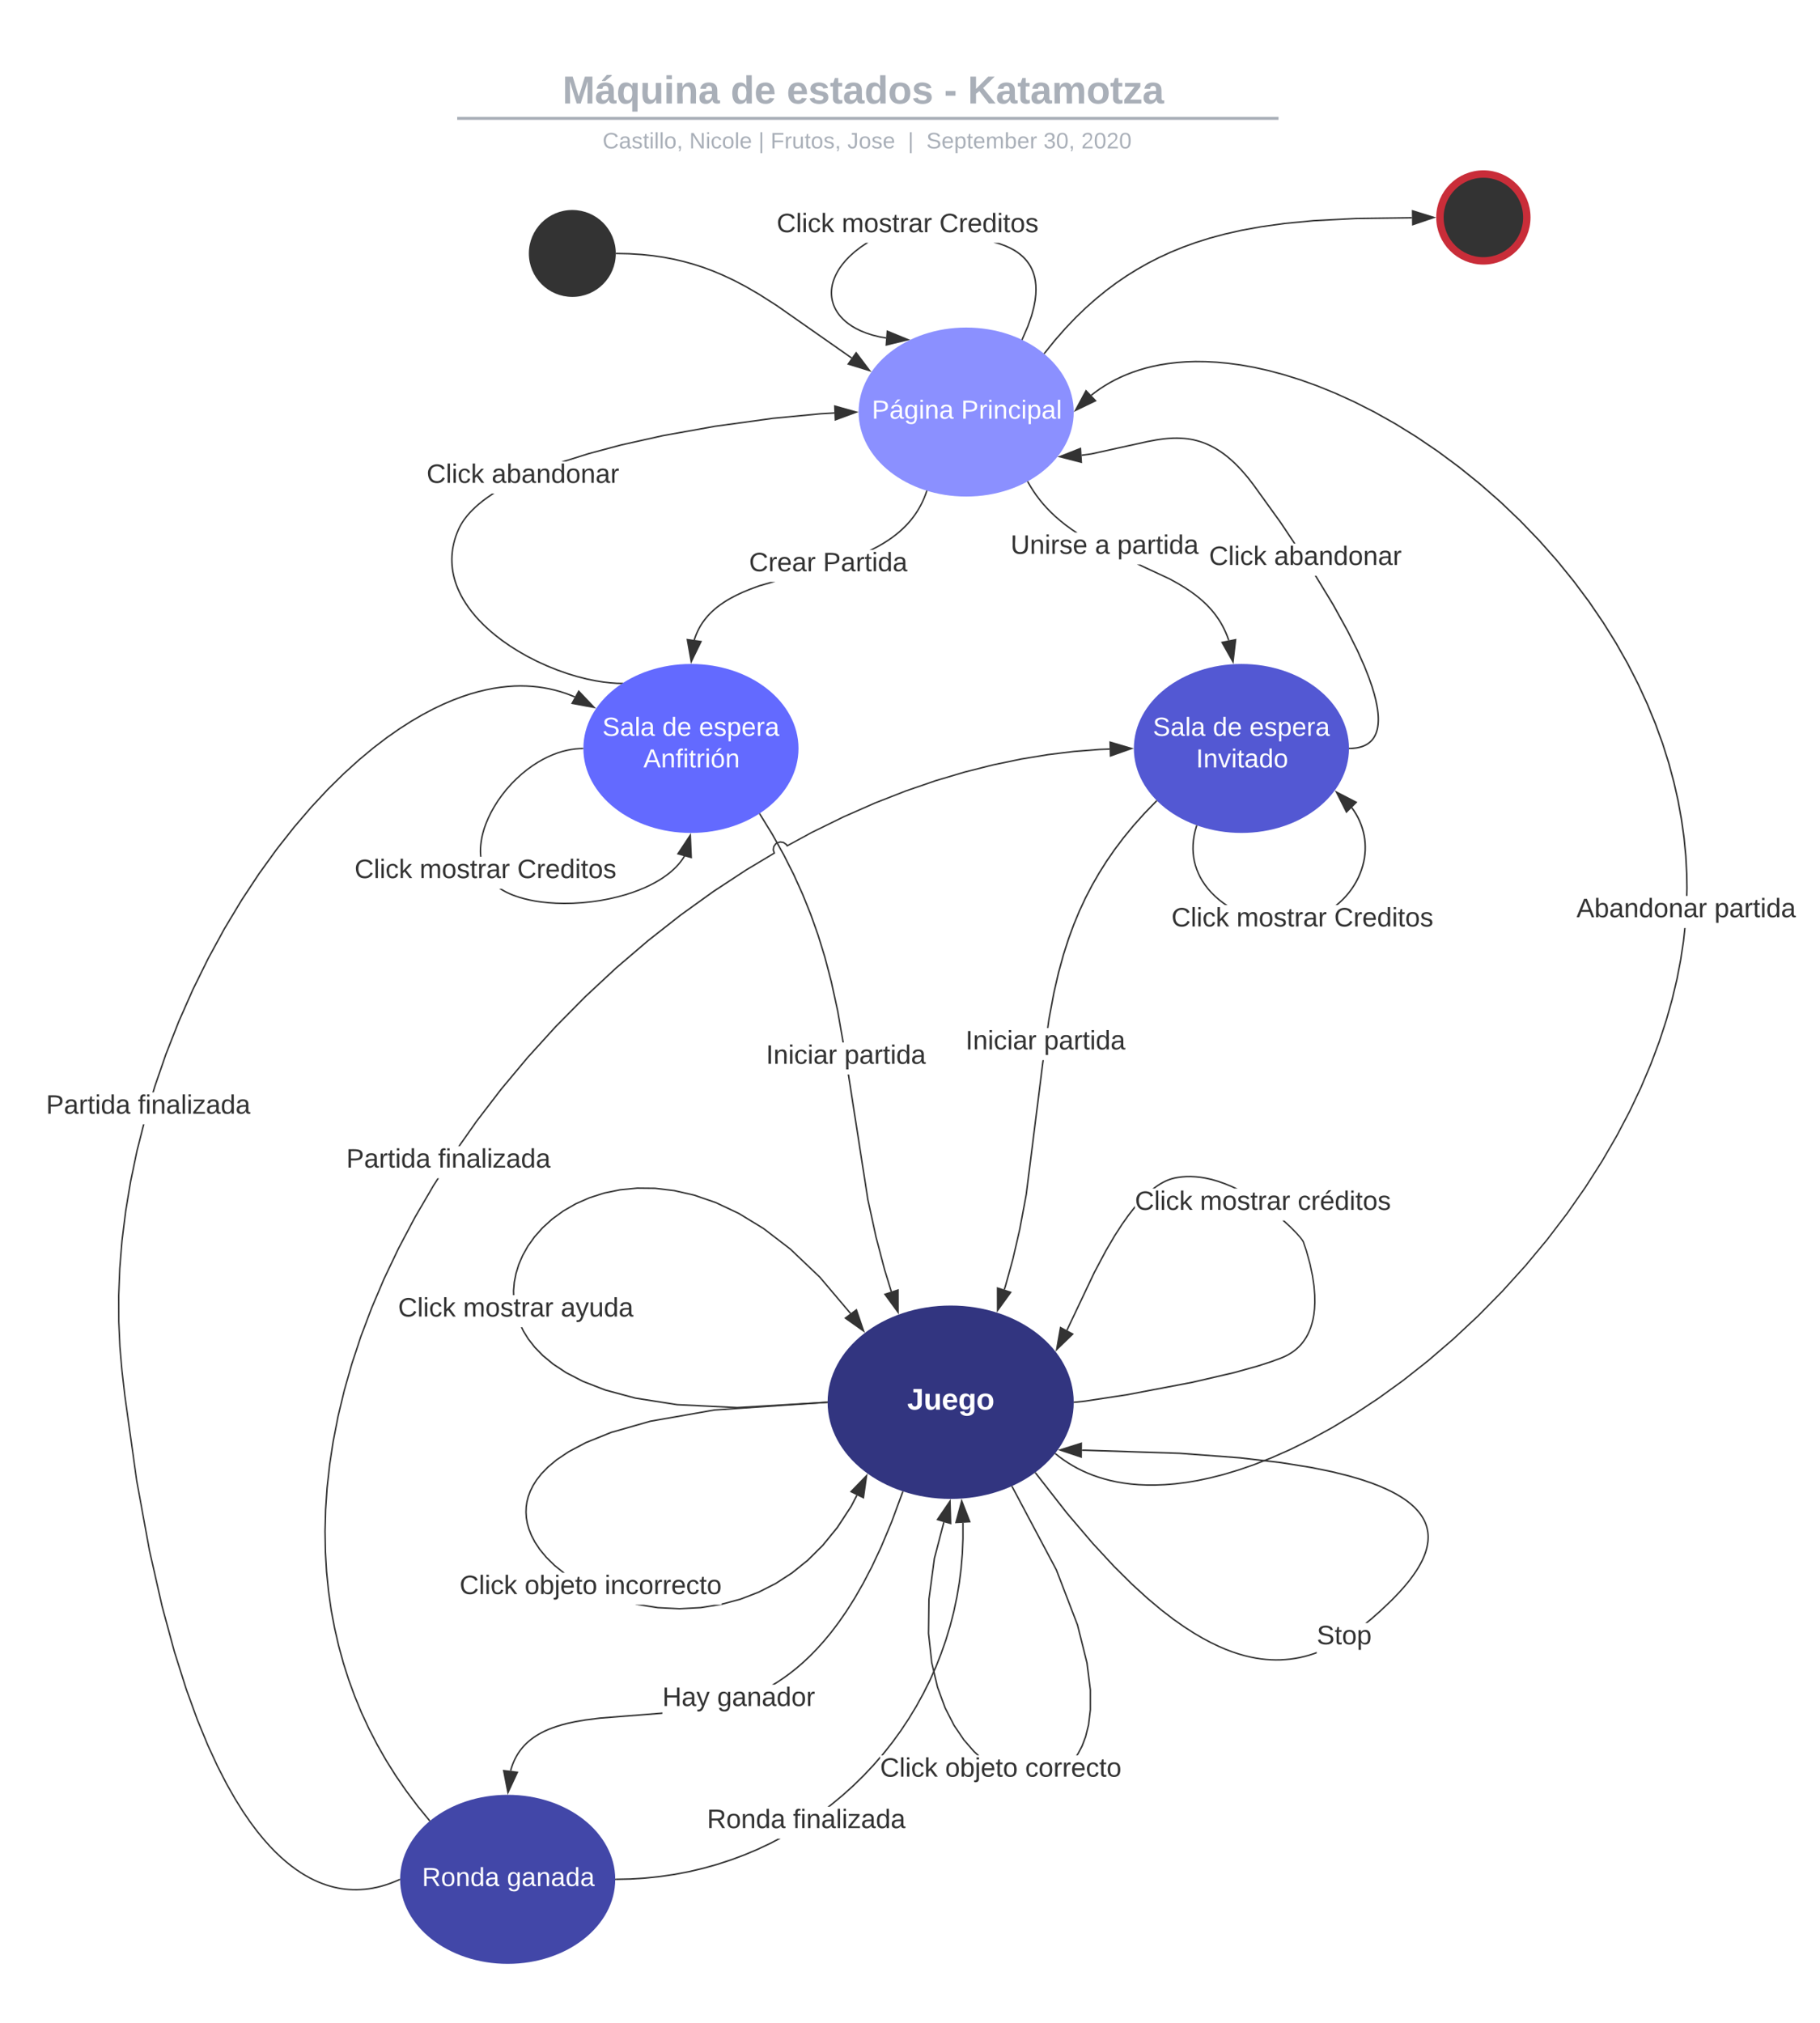 <svg xmlns="http://www.w3.org/2000/svg" xmlns:xlink="http://www.w3.org/1999/xlink" xmlns:lucid="lucid" width="1227" height="1364"><g transform="translate(-122 -27)" lucid:page-tab-id="gHjjwlkrc_Jt"><path d="M845.88 972.4c0 36-37.14 65.2-82.96 65.2-45.83 0-82.97-29.2-82.97-65.2s37.14-65.18 82.97-65.18c45.82 0 82.96 29.18 82.96 65.18z" stroke="#000" stroke-opacity="0" fill="#323580"/><use xlink:href="#a" transform="matrix(1,0,0,1,684.949,912.216) translate(48.639 65.156)"/><path d="M536.77 1294.1c0 31.45-32.46 56.96-72.5 56.96-40.05 0-72.52-25.5-72.52-56.97 0-31.48 32.47-57 72.5-57 40.06 0 72.52 25.52 72.52 57z" stroke="#000" stroke-opacity="0" fill="#4247a8"/><use xlink:href="#b" transform="matrix(1,0,0,1,396.753,1242.113) translate(9.753 56.472)"/><use xlink:href="#c" transform="matrix(1,0,0,1,396.753,1242.113) translate(66.988 56.472)"/><path d="M1031.45 531.6c0 31.47-32.47 56.98-72.5 56.98-40.06 0-72.52-25.5-72.52-56.97 0-31.46 32.46-56.96 72.5-56.96 40.05 0 72.52 25.5 72.52 56.97z" stroke="#000" stroke-opacity="0" fill="#5358d3"/><use xlink:href="#d" transform="matrix(1,0,0,1,891.427,479.635) translate(7.801 43.472)"/><use xlink:href="#e" transform="matrix(1,0,0,1,891.427,479.635) translate(48.246 43.472)"/><use xlink:href="#f" transform="matrix(1,0,0,1,891.427,479.635) translate(72.937 43.472)"/><use xlink:href="#g" transform="matrix(1,0,0,1,891.427,479.635) translate(36.914 64.806)"/><path d="M660.32 531.6c0 31.47-32.47 56.98-72.52 56.98-40.04 0-72.5-25.5-72.5-56.97 0-31.46 32.46-56.96 72.5-56.96 40.05 0 72.52 25.5 72.52 56.97z" stroke="#000" stroke-opacity="0" fill="#636aff"/><use xlink:href="#d" transform="matrix(1,0,0,1,520.293,479.635) translate(7.801 43.472)"/><use xlink:href="#e" transform="matrix(1,0,0,1,520.293,479.635) translate(48.246 43.472)"/><use xlink:href="#h" transform="matrix(1,0,0,1,520.293,479.635) translate(72.937 43.472)"/><use xlink:href="#i" transform="matrix(1,0,0,1,520.293,479.635) translate(35.481 64.806)"/><path d="M845.88 304.8c0 31.47-32.46 56.98-72.5 56.98-40.06 0-72.52-25.5-72.52-56.98 0-31.46 32.46-56.97 72.5-56.97 40.06 0 72.52 25.5 72.52 56.97z" stroke="#000" stroke-opacity="0" fill="#8b90ff"/><use xlink:href="#j" transform="matrix(1,0,0,1,705.86,252.831) translate(3.926 56.472)"/><use xlink:href="#k" transform="matrix(1,0,0,1,705.86,252.831) translate(64.123 56.472)"/><path d="M274.18 75c0-4.42 3.58-8 8-8h836.75c4.42 0 8 3.58 8 8v25.16c0 4.4-3.58 8-8 8H282.18c-4.42 0-8-3.6-8-8z" stroke="#000" stroke-opacity="0" stroke-width="2" fill="#fff" fill-opacity="0"/><use xlink:href="#l" transform="matrix(1,0,0,1,278.177,71) translate(223.061 25.783)"/><use xlink:href="#m" transform="matrix(1,0,0,1,278.177,71) translate(336.4 25.783)"/><use xlink:href="#n" transform="matrix(1,0,0,1,278.177,71) translate(374.203 25.783)"/><use xlink:href="#o" transform="matrix(1,0,0,1,278.177,71) translate(480.33 25.783)"/><use xlink:href="#p" transform="matrix(1,0,0,1,278.177,71) translate(496.282 25.783)"/><path d="M431.22 106.8h551.74M431.24 106.8h-1.02M982.94 106.8h1.02" stroke="#a9afb8" stroke-width="2" fill="none"/><path d="M274.18 116.16c0-4.42 3.58-8 8-8h837.7c4.42 0 8 3.58 8 8V119c0 4.42-3.58 8-8 8h-837.7c-4.42 0-8-3.58-8-8z" stroke="#000" stroke-opacity="0" stroke-width="2" fill="#fff" fill-opacity="0"/><use xlink:href="#q" transform="matrix(1,0,0,1,278.177,112.155) translate(245.835 14.917)"/><use xlink:href="#r" transform="matrix(1,0,0,1,278.177,112.155) translate(250.084 14.917)"/><use xlink:href="#s" transform="matrix(1,0,0,1,278.177,112.155) translate(308.55 14.917)"/><use xlink:href="#t" transform="matrix(1,0,0,1,278.177,112.155) translate(355.161 14.917)"/><use xlink:href="#u" transform="matrix(1,0,0,1,278.177,112.155) translate(363.361 14.917)"/><use xlink:href="#v" transform="matrix(1,0,0,1,278.177,112.155) translate(415.114 14.917)"/><use xlink:href="#w" transform="matrix(1,0,0,1,278.177,112.155) translate(455.904 14.917)"/><use xlink:href="#x" transform="matrix(1,0,0,1,278.177,112.155) translate(468.354 14.917)"/><use xlink:href="#y" transform="matrix(1,0,0,1,278.177,112.155) translate(547.299 14.917)"/><use xlink:href="#z" transform="matrix(1,0,0,1,278.177,112.155) translate(572.793 14.917)"/><path d="M633.93 422.5l-6.42 2.36-4.88 2.04-3.96 1.86-3.32 1.72-2.84 1.64-2.48 1.57-2.2 1.5-1.95 1.5-1.76 1.44-1.6 1.43-1.45 1.43-1.34 1.42-1.22 1.42-1.13 1.43-1.06 1.45-1 1.47-.9 1.48-.84 1.53-.78 1.58-.72 1.62-.67 1.68-.62 1.74-.24.8-.96-.3.25-.8.63-1.8.68-1.7.74-1.67.8-1.6.86-1.57.93-1.53 1-1.5 1.08-1.48 1.16-1.47 1.27-1.45 1.37-1.45 1.5-1.46 1.62-1.46 1.8-1.48 1.98-1.5 2.23-1.55 2.5-1.6 2.9-1.64 3.35-1.74 4-1.87 4.93-2.07 6.47-2.4 7.54-2.17h3.6zm113.26-64.05l-.76 2.13-1 2.5-1.06 2.38-1.14 2.3-1.22 2.2-1.3 2.16-1.4 2.08-1.48 2.04-1.58 2-1.7 1.96-1.83 1.95-1.98 1.92-2.13 1.92-2.33 1.9-2.57 1.94-2.82 1.96-3.13 2-3.55 2.03-3.72 1.93h-2.32l1.53-.7 4.04-2.1 3.5-2.03 3.12-1.97 2.8-1.93 2.5-1.9 2.3-1.9 2.1-1.9 1.95-1.88 1.8-1.92 1.7-1.93 1.55-1.96 1.46-2 1.38-2.06 1.28-2.1 1.2-2.2 1.12-2.24 1.05-2.35.97-2.47.74-2.1z" fill="#333"/><path d="M747.36 357.96l-.18.5-.94-.33.17-.47zM594.6 459.55l-6.57 13.48-2.62-14.77z" fill="#333"/><path d="M595.34 459.15l-7.54 15.5-3-16.98zm-7.1 12.28l5.6-11.48-7.82-1.1z" fill="#333"/><use xlink:href="#A" transform="matrix(1,0,0,1,627.012,397.763) translate(0.005 14.4)"/><use xlink:href="#B" transform="matrix(1,0,0,1,627.012,397.763) translate(49.855 14.4)"/><path d="M910.84 416.92l5.9 3.27 4.56 2.76 3.72 2.5 3.18 2.3 2.75 2.2 2.45 2.13 2.2 2.06 1.97 2.03 1.8 2 1.66 2.03 1.53 2.02 1.4 2.05 1.32 2.08 1.22 2.12 1.13 2.18 1.05 2.25.97 2.33.9 2.44.3.92-.96.3-.3-.9-.88-2.4-.96-2.28-1.03-2.2-1.1-2.16-1.2-2.08-1.3-2.05-1.38-2-1.5-2-1.64-2-1.76-1.97-1.96-2-2.15-2.05-2.4-2.1-2.74-2.17-3.15-2.3-3.7-2.46-4.5-2.74-5.87-3.25-21.97-10.2h2.38zm-93.8-62.4l1.94 3.1 2.08 3.02 2.2 2.93 2.36 2.87 2.53 2.82 2.73 2.8 2.95 2.8 3.24 2.82 3.6 2.86 4.03 2.95 3.75 2.5h-1.8l-2.53-1.7-4.06-2.97-3.63-2.9-3.27-2.83-3-2.82-2.74-2.83-2.56-2.86-2.38-2.9-2.24-2.97-2.1-3.05-1.97-3.13-1.6-2.82.85-.5z" fill="#333"/><path d="M815.43 351.75l-.87.5-.26-.46.88-.5zM953.26 473.2l-7.35-13.06 9.1-1.83z" fill="#333"/><path d="M953.58 474.8l-8.44-15.02 10.43-2.1zm-6.9-14.3l6.26 11.13 1.48-12.7z" fill="#333"/><use xlink:href="#C" transform="matrix(1,0,0,1,803.346,385.994) translate(0.005 14.4)"/><use xlink:href="#D" transform="matrix(1,0,0,1,803.346,385.994) translate(56.855 14.4)"/><use xlink:href="#E" transform="matrix(1,0,0,1,803.346,385.994) translate(71.855 14.4)"/><path d="M568.54 1182.55l-14.4 1.15-27.73 2.18-9.56 1.22-6.65 1.13-5.14 1.1-4.18 1.1-3.5 1.06-3.03 1.04-2.63 1.05-2.34 1.04-2.1 1.05-1.88 1.03-1.72 1.05-1.57 1.05-1.45 1.06-1.35 1.07-1.25 1.08-1.17 1.1-1.1 1.14-1.04 1.15-.98 1.18-.92 1.23-.88 1.26-.82 1.32-.8 1.36-.73 1.44-.7 1.5-.66 1.58-.6 1.68-.6 1.8-.33 1.23-.96-.27.35-1.25.58-1.82.63-1.72.7-1.63.7-1.54.77-1.48.8-1.4.86-1.35.9-1.3.95-1.25 1-1.22 1.06-1.2 1.13-1.15 1.2-1.14 1.3-1.1 1.37-1.1 1.5-1.1 1.6-1.07 1.76-1.07 1.93-1.06 2.12-1.06 2.38-1.07 2.67-1.06 3.06-1.06 3.55-1.1 4.23-1.08 5.17-1.1 6.7-1.15 9.6-1.2 27.77-2.2 14.47-1.15zm162.5-149.44l-7.54 20.36-6.9 16.5-6.4 13.62-6 11.5-5.7 9.9-5.44 8.6-5.23 7.54-5.05 6.68-4.9 5.93-4.77 5.3-4.66 4.8-4.58 4.3-4.5 3.9-4.46 3.53-4.4 3.2-4.4 2.94-1.8 1.1h-1.94l3.2-1.95 4.36-2.9 4.38-3.2 4.42-3.5 4.47-3.87 4.54-4.27 4.64-4.74 4.74-5.28 4.88-5.9 5.02-6.64 5.2-7.5 5.43-8.57 5.67-9.86 6-11.47 6.36-13.58 6.9-16.46 7.5-20.34z" fill="#333"/><path d="M731.2 1032.63l-.18.5-.94-.35.18-.48zM470.77 1221.9l-6.3 13.6-2.9-14.7z" fill="#333"/><path d="M471.52 1221.5l-7.26 15.6-3.3-16.9zm-6.87 12.4l5.38-11.58-7.84-.95z" fill="#333"/><use xlink:href="#F" transform="matrix(1,0,0,1,568.538,1162.792) translate(0.005 14.4)"/><use xlink:href="#G" transform="matrix(1,0,0,1,568.538,1162.792) translate(36.955 14.4)"/><path d="M475.32 924.24l3.34 5.35 4.25 5.42 5.4 5.53 6.82 5.66 8.75 5.8 11.33 5.87 14.98 5.8 20.25 5.46 28.14 4.42 40.5 1.96 60.34-3.56.07 1-60.38 3.57-40.63-1.96-28.25-4.43-20.35-5.47-15.08-5.85-11.44-5.92-8.83-5.84-6.92-5.73-5.45-5.62-4.3-5.5-3.4-5.46-1.4-2.9h1.1zm88.43-96.56l12.86 1.54 13.64 3.12 14.5 5 15.5 7.3 16.7 10.18 18.18 13.94 19.95 19 20.67 24.43-.76.64-20.64-24.4-19.87-18.92-18.1-13.87-16.62-10.12-15.4-7.25-14.4-4.97-13.5-3.1-12.77-1.52-12.06-.13-11.4 1.1-10.7 2.2-10 3.18-9.2 4.07-8.33 4.8-7.4 5.4-6.43 5.83-5.4 6.08-4.44 6.2-3.5 6.22-2.63 6.12-1.85 6-1.13 5.84-.5 5.68.08 2.95h-1l-.07-2.97.5-5.8 1.15-5.94 1.88-6.1 2.68-6.22 3.55-6.3 4.48-6.3 5.48-6.16 6.5-5.9 7.48-5.45 8.43-4.87 9.3-4.1 10.1-3.23 10.8-2.22 11.5-1.1z" fill="#333"/><path d="M679.95 972.4v.5l-.5.04-.05-1 .56-.04zM704.2 924.35l-12.26-8.66 7.43-5.56z" fill="#333"/><path d="M705.15 925.64l-14.06-9.94 8.52-6.37zm-12.36-9.96l10.42 7.37-4.1-12.1z" fill="#333"/><use xlink:href="#H" transform="matrix(1,0,0,1,390.362,900.214) translate(0.005 14.4)"/><use xlink:href="#I" transform="matrix(1,0,0,1,390.362,900.214) translate(43.855 14.4)"/><use xlink:href="#J" transform="matrix(1,0,0,1,390.362,900.214) translate(109.705 14.4)"/><path d="M992.24 853.85l4.32 4.4 2.37 2.7 1.13 1.47.55.8.3.46.15.3.1.2.05.15 1.96 5.82 2.46 8.84 1.7 8.12 1.02 7.03.47 6 .08 5.1-.22 4.4-.44 3.8-.6 3.35-.74 2.95-.84 2.64-.93 2.36-1 2.16-1.08 1.97-1.15 1.8-1.23 1.7-1.3 1.57-1.4 1.47-1.5 1.38-1.6 1.3-1.73 1.23-1.87 1.16-2.05 1.1-2.25 1.03-1.7.68-5.93 2.2-9.38 3.04-15.85 4.4-28.2 6.55-44.24 8.4-27.97 4.26-5.78.63-1.46.1-.07-1 1.45-.1 5.73-.64 27.93-4.25 44.2-8.4 28.17-6.54 15.8-4.38 9.34-3.02 5.9-2.18 1.66-.67 2.2-1 2-1.05 1.82-1.13 1.68-1.2 1.55-1.25 1.45-1.34 1.35-1.43 1.27-1.52 1.2-1.63 1.1-1.77 1.06-1.9 1-2.1.9-2.32.82-2.58.72-2.9.6-3.26.42-3.75.22-4.33-.07-5.05-.46-5.94-1-6.97-1.7-8.07-2.43-8.78-1.94-5.78-.04-.1-.07-.15-.13-.25-.25-.42-.5-.74-1.1-1.4-2.35-2.67-4.28-4.36-5.12-4.66h1.5zm-105.1-12.23l-.5.6-3.57 4.6-4.14 5.83-4.92 7.6-6 10.22-7.77 14.63-18.5 39-.9-.42 18.5-39.03 7.8-14.67 6.03-10.26 4.94-7.63 4.17-5.9 3.58-4.6 1.3-1.53zm40.82-21.73l3.38.34 3.63.6 3.92.87 4.27 1.23 4.68 1.63 5.15 2.14 3.32 1.6h-2.3l-1.43-.7-5.1-2.1-4.63-1.6-4.22-1.22-3.87-.86-3.58-.6-3.32-.33-3.1-.16-2.93.03-2.77.2-2.64.33-2.18.4-1.07.25-1.12.3-1.14.37-1.2.45-1.25.52-1.33.62-1.4.73-1.47.86-1.6 1.02-1.7 1.2-.37.3h-1.65l1.44-1.1 1.74-1.23 1.62-1.05 1.52-.88 1.43-.75 1.35-.64 1.3-.54 1.23-.46 1.2-.38 1.14-.32 1.1-.26 2.25-.4 2.68-.35 2.83-.2 3-.03zM846.4 972.9h-.53v-1h.5zM845.17 926.44l-10.78 10.43 2.6-14.77z" fill="#333"/><path d="M846 926.33l-12.37 11.97 2.98-16.97zm-10.85 9.1l9.18-8.87-6.97-3.7z" fill="#333"/><use xlink:href="#H" transform="matrix(1,0,0,1,887.143,828.31) translate(0.005 14.4)"/><use xlink:href="#I" transform="matrix(1,0,0,1,887.143,828.31) translate(43.855 14.4)"/><use xlink:href="#K" transform="matrix(1,0,0,1,887.143,828.31) translate(109.705 14.4)"/><path d="M758.8 1053.43l-6.36 24.36-3.68 27.45-.28 23.05 2.14 19.5 3.9 16.53 5.13 14 6 11.72 6.56 9.7 6.84 7.85 3.16 2.86h-1.5l-2.38-2.15-6.9-7.94-6.63-9.8-6.07-11.84-5.18-14.1-3.9-16.66-2.17-19.6.28-23.18 3.7-27.6 6.36-24.4zm75.84 31.83l14.27 37.18 6.4 25.6 2.26 18.27v13.52l-1.23 10.26-1.97 8-2.4 6.35-2.72 5.13-.62.9h-1.2l.97-1.4 2.63-5.05 2.38-6.23 1.95-7.87 1.22-10.14v-13.38l-2.26-18.17-6.34-25.45-14.23-37.08-29.75-56.02.88-.47zM804.87 1029.2l-.88.46-.28-.5.6-.26.32-.15zM762.9 1054.14l-8.9-2.6 8.46-12.4z" fill="#333"/><path d="M763.4 1054.8l-10.2-3 9.72-14.2zm-8.6-3.56l7.57 2.23-.37-12.77z" fill="#333"/><use xlink:href="#H" transform="matrix(1,0,0,1,715.335,1210.457) translate(0.005 14.4)"/><use xlink:href="#L" transform="matrix(1,0,0,1,715.335,1210.457) translate(43.855 14.4)"/><use xlink:href="#M" transform="matrix(1,0,0,1,715.335,1210.457) translate(97.805 14.4)"/><path d="M795.93 190.86l3.92 1.4 3.24 1.44 2.72 1.45 2.32 1.48 2 1.5 1.75 1.5 1.52 1.55 1.36 1.6 1.2 1.63 1.07 1.72.94 1.8.82 1.9.7 2.04.6 2.2.44 2.4.3 2.7.1 3-.12 3.42-.45 4-.9 4.7-1.53 5.73-2.5 7.15-3.8 8.74-.9-.4 3.78-8.7 2.47-7.08 1.5-5.66.88-4.64.45-3.9.12-3.37-.1-2.93-.3-2.6-.44-2.34-.56-2.13-.7-1.96-.78-1.85-.92-1.73-1.03-1.65-1.16-1.58-1.32-1.54-1.48-1.5-1.7-1.46-1.93-1.45-2.26-1.43-2.65-1.43-3.17-1.4-3.85-1.4-3.83-1.04h3.78zm-93.45 3.2l-4.06 3.15-3.32 3-2.7 2.84-2.23 2.67-1.8 2.52-1.44 2.38-1.15 2.24-.9 2.13-.7 2.03-.52 1.93-.35 1.86-.2 1.78-.07 1.73.05 1.7.17 1.63.28 1.6.4 1.6.5 1.55.65 1.56.78 1.55.92 1.54 1.08 1.55 1.26 1.55 1.46 1.57 1.7 1.57 2 1.58 2.3 1.58 2.67 1.57 3.14 1.55 3.66 1.5 4.3 1.4 5.1 1.24 4 .7-.15.97-4.05-.7-5.15-1.27-4.38-1.42-3.74-1.5-3.2-1.58-2.75-1.6-2.36-1.64-2.04-1.63-1.75-1.62-1.52-1.62-1.3-1.6-1.12-1.62-.96-1.6-.8-1.63-.67-1.62-.53-1.63-.42-1.66-.3-1.68-.17-1.7-.05-1.76.07-1.8.22-1.86.36-1.93.53-2 .73-2.1.94-2.18 1.2-2.3 1.47-2.45 1.84-2.57 2.26-2.73 2.76-2.88 3.38-3.05 4.1-3.2 3.7-2.5h1.8z" fill="#333"/><path d="M811.68 255.88l-.2.5-.9-.44.18-.46zM734.1 256.03l-14.58 3.53.7-9.24z" fill="#333"/><path d="M735.7 256.15l-16.73 4.06.8-10.6zm-15.63 2.76l12.4-3-11.8-4.86z" fill="#333"/><use xlink:href="#H" transform="matrix(1,0,0,1,645.615,169.164) translate(0.005 14.4)"/><use xlink:href="#I" transform="matrix(1,0,0,1,645.615,169.164) translate(43.855 14.4)"/><use xlink:href="#N" transform="matrix(1,0,0,1,645.615,169.164) translate(109.705 14.4)"/><path d="M1021.15 434.3l9.9 18 6.64 13.3 4.48 10.06 3.08 7.77 2.15 6.13 1.5 4.94 1.05 4.05.72 3.38.48 2.85.3 2.45.2 2.1.07 1.86v1.62l-.06 1.46-.1 1.3-.16 1.18-.18 1.06-.2.98-.24.9-.25.83-.26.77-.3.7-.3.7-.3.62-.33.6-.34.55-.35.54-.37.5-.38.5-.4.46-.42.44-.43.42-.45.4-.47.4-.5.38-.52.36-.54.35-.6.35-.6.32-.66.3-.7.3-.76.3-.8.25-.88.24-.96.23-1.04.2-1.14.15-1.27.14-1.4.08-1.1.02v-1l1.04-.02 1.36-.1 1.23-.12 1.1-.16 1-.2.9-.2.84-.24.78-.25.7-.25.67-.28.6-.3.6-.3.54-.3.5-.34.5-.34.46-.36.45-.36.42-.38.4-.4.4-.4.36-.44.35-.45.35-.46.33-.5.32-.53.3-.55.3-.6.28-.62.27-.68.25-.73.24-.8.22-.85.2-.93.17-1.03.15-1.13.1-1.26.07-1.4v-1.6l-.08-1.8-.17-2.07-.3-2.4-.5-2.8-.7-3.35-1.03-4-1.5-4.9-2.1-6.1-3.08-7.73-4.47-10.02-6.62-13.28-9.9-17.94-11.95-19.68h1.17zM918.1 321.97l2.37.16 2.24.25 2.15.33 2.07.4 2.02.5 1.97.56 1.97.64 1.95.74 1.95.84 1.98.94 2 1.07 2.06 1.2 2.13 1.36 2.2 1.54 2.3 1.77 2.42 2.03 2.57 2.35 2.77 2.75 2.98 3.23 3.3 3.86 3.64 4.66 18.74 25.98 9.56 14.38h-1.2l-9.2-13.8-18.7-25.96-3.62-4.64-3.26-3.83-2.97-3.2-2.73-2.72-2.55-2.32-2.4-2-2.27-1.75-2.16-1.5-2.08-1.36-2.03-1.18-1.97-1.04-1.94-.93-1.92-.83-1.9-.72-1.92-.64-1.94-.54-1.97-.48-2.02-.4-2.1-.32-2.2-.24-2.33-.16-2.5-.07-2.74.03-3.06.18-3.57.36-4.4.63-6.14 1.13-37.7 8.3-6.68.94-.14-1 6.64-.93 37.7-8.3 6.18-1.14 4.43-.63 3.6-.36 3.12-.17 2.8-.04z" fill="#333"/><path d="M1031.97 532.1h-.54l.02-.5v-.5h.5zM850.98 338.64l-14.52-3.74 13.94-5.52z" fill="#333"/><path d="M851.52 339.3l-16.68-4.3 16.02-6.33zm-13.45-4.5l12.37 3.18-.5-7.88z" fill="#333"/><use xlink:href="#H" transform="matrix(1,0,0,1,937.11,393.517) translate(0.005 14.4)"/><use xlink:href="#O" transform="matrix(1,0,0,1,937.11,393.517) translate(43.855 14.4)"/><path d="M454.7 360.2l-3.73 2.55-3.15 2.33-2.67 2.16-2.3 2.02-1.96 1.9-1.7 1.77-1.5 1.68-1.3 1.6-1.12 1.53-1 1.46-.87 1.4-.75 1.36-.68 1.32-.58 1.3-.8 1.9-.85 2.32-.7 2.27-.6 2.22-.47 2.17-.37 2.14-.25 2.14-.17 2.1-.07 2.1.04 2.1.12 2.1.22 2.1.3 2.12.43 2.15.54 2.2.65 2.22.76 2.28.92 2.32 1.06 2.4 1.23 2.46 1.43 2.54 1.63 2.63 1.86 2.73 2.12 2.84 2.43 2.94 2.77 3.06 3.15 3.18 3.56 3.3 4.03 3.38 4.53 3.48 5.03 3.52 5.57 3.53 6.06 3.48 6.48 3.32 6.8 3.1 6.93 2.8 6.9 2.45 6.68 2.02 6.32 1.6 5.85 1.2 5.3.86 4.78.55 4.24.3 3.26.06-.02 1-3.3-.08-4.27-.3-4.8-.54-5.36-.85-5.9-1.22-6.36-1.62-6.72-2.03-6.95-2.45-6.96-2.82-6.83-3.13-6.52-3.34-6.1-3.5-5.6-3.54-5.1-3.55-4.55-3.5-4.06-3.43-3.6-3.32-3.18-3.2-2.8-3.1-2.46-2.98-2.16-2.87-1.9-2.77-1.65-2.67-1.44-2.58-1.26-2.5-1.1-2.44-.9-2.36-.8-2.32-.66-2.26-.54-2.23-.43-2.2-.32-2.17-.22-2.16-.12-2.14-.03-2.14.08-2.14.17-2.15.27-2.16.38-2.2.48-2.2.6-2.28.72-2.32.87-2.37.8-1.93.6-1.32.7-1.36.78-1.4.9-1.45 1-1.5 1.17-1.56 1.32-1.64 1.5-1.7 1.75-1.82 2-1.92 2.3-2.04 2.7-2.2 3.2-2.35 3.17-2.16h1.84zm229.82-54.26l-9.06.5-32.44 3.12-38.85 5.34-35.12 6.3-28.13 6.27-21.72 5.8-15.64 4.9h-3.1l1.7-.6 16.76-5.25 21.76-5.82 28.17-6.28 35.16-6.3 38.9-5.35 32.48-3.12 9.08-.5z" fill="#333"/><path d="M542.34 487.27l-1.27.82.02-.86zM699.24 304.87l-14.07 5.2-.36-9.28z" fill="#333"/><path d="M700.86 304.8l-16.16 5.96-.42-10.63zm-15.22 4.55l12-4.42-12.3-3.47z" fill="#333"/><use xlink:href="#H" transform="matrix(1,0,0,1,409.609,338.169) translate(0.005 14.4)"/><use xlink:href="#O" transform="matrix(1,0,0,1,409.609,338.169) translate(43.855 14.4)"/><path d="M700.15 1035.4l-3.8 7.34-9.4 14.4-9.82 12.03-10.2 10.15-10.64 8.57-11.14 7.2-11.68 5.92-12.32 4.72-13 3.48-13.7 2.18-14.3.76-14.7-.74-14.67-2.28-.65-.17h6.05l9.37 1.45 14.58.74 14.2-.76 9.04-1.43h5.1v-.88l12.35-3.3 12.22-4.7 11.6-5.88 11.03-7.14 10.55-8.5 10.13-10.08 9.75-11.96 9.37-14.3 3.76-7.3zm-20.68-62.46l-75.8 5.2-43.17 7.58-26.3 7.52-17 6.85-11.53 6.1-8.1 5.43-5.83 4.9-4.32 4.43-3.23 4.1-2.43 3.86-1.8 3.67-1.3 3.53-.9 3.48-.5 3.47-.13 3.5.23 3.58.63 3.73 1.1 3.93 1.65 4.18 2.35 4.5 3.2 4.84 4.33 5.25 5.7 5.6 6.5 5.2h-1.6l-5.56-4.44-5.78-5.7-4.4-5.3-3.27-4.95-2.4-4.58-1.68-4.28-1.13-4.02-.65-3.83-.23-3.7.14-3.6.52-3.56.9-3.57 1.35-3.64 1.85-3.76 2.48-3.94 3.3-4.2 4.37-4.52 5.93-4.95 8.18-5.5 11.6-6.15 17.1-6.9 26.42-7.54 43.26-7.58 75.86-5.22z" fill="#333"/><path d="M679.95 972.4v.5l-.5.04-.06-1 .56-.04zM704.08 1036.76l-8.32-4.08 10.44-10.77z" fill="#333"/><path d="M704.48 1037.5l-9.56-4.67 12-12.37zm-7.9-4.96l7.1 3.47 1.8-12.63z" fill="#333"/><use xlink:href="#H" transform="matrix(1,0,0,1,431.856,1087.366) translate(0.005 14.4)"/><use xlink:href="#L" transform="matrix(1,0,0,1,431.856,1087.366) translate(43.855 14.4)"/><use xlink:href="#P" transform="matrix(1,0,0,1,431.856,1087.366) translate(97.805 14.4)"/><path d="M583.88 604.43l-.62 1.03-.86 1.27-.94 1.3-1.06 1.32-1.17 1.35-1.3 1.37-1.45 1.4-1.6 1.45-1.8 1.48-2.02 1.5-2.24 1.56-2.52 1.6-2.82 1.6-3.16 1.64-3.53 1.64-3.94 1.64-4.37 1.6-4.82 1.55-5.24 1.44-5.64 1.3-5.95 1.12-6.16.88-6.24.63-6.15.38-5.92.1-5.6-.13-5.2-.34-4.72-.5-4.28-.65-3.82-.74-3.4-.8-3.04-.85-2.7-.9-2.38-.88-2.12-.9-1.9-.9-1.68-.9-1.52-.87-1.36-.87-.18-.12h1.85l.2.14 1.5.86 1.64.87 1.86.88 2.08.9 2.36.87 2.65.87 3 .83 3.37.8 3.78.74 4.23.63 4.7.5 5.14.35 5.56.13 5.9-.1 6.1-.37 6.2-.62 6.1-.88 5.92-1.1 5.6-1.3 5.2-1.43 4.76-1.53 4.33-1.6 3.9-1.6 3.48-1.64 3.12-1.62 2.78-1.6 2.48-1.55 2.22-1.53 1.97-1.5 1.77-1.44 1.58-1.4 1.42-1.4 1.27-1.34 1.13-1.3 1.03-1.3.92-1.26.83-1.24.63-1zm-69.07-72.3l-2.14.05-2.7.22-2.8.38-2.87.56-2.98.74-3.07.95-3.18 1.18-3.3 1.43-3.38 1.7-3.5 1.98-3.54 2.3-3.6 2.6-3.6 2.9-3.54 3.22-3.44 3.47-3.27 3.67-3.04 3.83-2.76 3.88-2.45 3.9-2.12 3.8-1.8 3.66-1.48 3.5-1.2 3.3-.92 3.1-.7 2.9-.5 2.7-.3 2.5-.2 2.32-.03 2.17.08 2.02.14 1.56h-1l-.14-1.5-.08-2.07.05-2.22.17-2.37.33-2.56.5-2.74.72-2.95.94-3.15 1.22-3.35 1.5-3.55 1.82-3.72 2.15-3.85 2.47-3.92 2.8-3.94 3.07-3.87 3.3-3.72 3.5-3.5 3.58-3.25 3.64-2.95 3.63-2.63 3.6-2.32 3.52-2 3.44-1.72 3.33-1.45 3.23-1.2 3.12-.96 3.02-.76 2.93-.56 2.84-.4 2.76-.22 2.18-.06z" fill="#333"/><path d="M515.3 531.6v.5l-.5.02-.03-1h.54zM588 605.13l-8.93-2.5 8.3-12.5z" fill="#333"/><path d="M588.53 605.8l-10.25-2.87 9.52-14.35zm-8.66-3.46l7.6 2.12-.53-12.76z" fill="#333"/><use xlink:href="#H" transform="matrix(1,0,0,1,361.023,604.606) translate(0.005 14.4)"/><use xlink:href="#I" transform="matrix(1,0,0,1,361.023,604.606) translate(43.855 14.4)"/><use xlink:href="#N" transform="matrix(1,0,0,1,361.023,604.606) translate(109.705 14.4)"/><path d="M214.9 802.75l-4.35 20.84-3.36 20.23-2.43 19.6-1.54 18.9-.7 18.23.04 17.53.76 16.85 1.4 16.22 1.93 16.9 8.02 57.38 8.53 46.64 8.58 37.85 8.34 30.77 7.95 25.12 7.48 20.6 7 17.03 6.53 14.14 6.08 11.85 5.66 9.98 5.28 8.46 4.94 7.22 4.63 6.2 4.36 5.34 4.1 4.63 3.9 4.03 3.7 3.52 3.53 3.1 3.37 2.7 3.24 2.4 3.12 2.1 3 1.85 2.92 1.64 2.84 1.43 2.78 1.26 2.7 1.1 2.68.95 2.63.8 2.6.7 2.57.57 2.56.45 2.56.34 2.56.23 2.56.13 2.6.02 2.6-.1 2.65-.2 2.7-.32 2.75-.45 2.82-.57 2.88-.72 2.98-.88 3.08-1.05 3.2-1.24 2.9-1.27.4.92-2.9 1.26-3.25 1.27-3.12 1.06-3 .9-2.94.72-2.87.6-2.8.44-2.72.32-2.68.2-2.66.1-2.62-.02-2.6-.13-2.6-.24-2.6-.34-2.6-.47-2.63-.58-2.63-.7-2.67-.82-2.7-.97-2.76-1.1-2.8-1.3-2.9-1.44-2.95-1.65-3.06-1.88-3.15-2.14-3.28-2.4-3.4-2.75-3.56-3.1-3.73-3.56-3.92-4.07-4.13-4.66-4.4-5.37-4.64-6.23-4.97-7.26-5.3-8.5-5.68-10-6.1-11.9-6.54-14.17-7.02-17.06-7.5-20.64-7.96-25.16-8.35-30.8-8.57-37.9-8.53-46.7-8.03-57.4-1.92-16.93-1.42-16.25-.75-16.9-.06-17.58.72-18.26 1.53-18.95 2.43-19.64 3.37-20.3 4.37-20.87 4.42-17.45h1.04zm262.12-313.7l4.02.25 3.9.4 3.8.55 3.74.7 3.66.84 3.6 1 3.55 1.13 3.5 1.3 2.92 1.2-.4.93-2.9-1.2-3.46-1.3-3.5-1.12-3.56-.98-3.62-.83-3.7-.7-3.76-.54-3.86-.4-3.98-.24-4.1-.08-4.2.1-4.4.3-4.54.5-4.74.7-4.95.96-5.18 1.24-5.44 1.54-5.73 1.88-6.04 2.27-6.38 2.7-6.76 3.2-7.17 3.8-7.62 4.43-8.1 5.17-8.6 6.02-9.12 6.96-9.65 8.05-10.2 9.25-10.7 10.55-11.15 11.96L320.67 585l-11.77 14.95-11.87 16.45-11.78 17.85-11.5 19.12-11 20.18-10.34 21-9.5 21.53-8.57 21.82-7.53 21.86-1.12 3.72h-1.04l1.2-4.03 7.56-21.9 8.58-21.86 9.52-21.58 10.36-21.03 11.03-20.23 11.5-19.15 11.8-17.9 11.9-16.47 11.8-14.98 11.55-13.47 11.18-12 10.74-10.57 10.22-9.27 9.7-8.08 9.14-7 8.64-6.04 8.13-5.2 7.66-4.45 7.2-3.8 6.8-3.24 6.43-2.72 6.07-2.3 5.77-1.88 5.48-1.55 5.22-1.23 5-.97 4.77-.72 4.6-.5 4.42-.3 4.27-.1z" fill="#333"/><path d="M391.75 1294.1l.02.53-.3.12-.4-.92.7-.3zM522.48 503.94l-14.75-2.74 4.43-8.15z" fill="#333"/><path d="M523.9 504.7l-16.94-3.14 5.1-9.35zm-15.4-3.87l12.56 2.34-8.8-9.27z" fill="#333"/><use xlink:href="#Q" transform="matrix(1,0,0,1,153.061,763.479) translate(0.005 14.4)"/><use xlink:href="#R" transform="matrix(1,0,0,1,153.061,763.479) translate(61.905 14.4)"/><path d="M929.17 584.07l-.9 3.07-.72 3.32-.47 3.16-.25 3.02-.05 2.9.15 2.8.32 2.74.5 2.68.67 2.63.86 2.6 1.04 2.57 1.25 2.56 1.46 2.56 1.7 2.54 1.93 2.55 2.22 2.53 2.52 2.52 2.85 2.5 3.18 2.42 2.17 1.45h-1.8l-.95-.63-3.24-2.48-2.88-2.54-2.57-2.57-2.26-2.58-2-2.6-1.73-2.6-1.5-2.62-1.26-2.63-1.06-2.64-.88-2.66-.7-2.7-.5-2.73-.33-2.8-.15-2.88.05-2.97.25-3.1.5-3.22.73-3.4.9-3.1zm106-10.87l1.5 2.4 1.3 2.4 1.15 2.4.98 2.43.84 2.43.68 2.46.54 2.48.4 2.5.26 2.53.1 2.56-.03 2.58-.2 2.62-.34 2.64-.5 2.66-.67 2.68-.85 2.68-1 2.7-1.18 2.66-1.35 2.64-1.53 2.6-1.7 2.53-1.85 2.46-2 2.36-2.15 2.26-2.27 2.14-1.43 1.2h-1.56l2.32-1.95 2.24-2.1 2.1-2.2 1.97-2.34 1.82-2.4 1.65-2.5 1.5-2.55 1.32-2.6 1.15-2.6 1-2.64.8-2.63.66-2.6.5-2.62.32-2.6.2-2.54.02-2.54-.1-2.5-.25-2.47-.4-2.45-.52-2.42-.67-2.4-.8-2.38-.98-2.37-1.12-2.35-1.3-2.34-1.45-2.34-1.4-1.95.83-.57z" fill="#333"/><path d="M928.83 583.45l.47.15-.14.5-.96-.3.16-.53zM1036.33 567.94l-6.6 6.52-6.73-13.4z" fill="#333"/><path d="M1037.17 567.8l-7.56 7.5-7.74-15.4zm-7.3 5.82l5.62-5.55-11.36-5.86z" fill="#333"/><use xlink:href="#H" transform="matrix(1,0,0,1,911.771,637.216) translate(0.005 14.4)"/><use xlink:href="#I" transform="matrix(1,0,0,1,911.771,637.216) translate(43.855 14.4)"/><use xlink:href="#N" transform="matrix(1,0,0,1,911.771,637.216) translate(109.705 14.4)"/><path d="M1257.47 661.5l-1.9 12.68-2.53 13.1-3.22 13.6-3.96 14.05-4.78 14.6-5.66 15.1-6.63 15.65-7.67 16.17-8.76 16.67-9.93 17.1-11.14 17.46-12.35 17.67-13.52 17.74-14.62 17.58-15.56 17.2-16.32 16.6-16.82 15.72-17.02 14.64-16.96 13.38-16.6 12-16.06 10.63-15.3 9.23-14.45 7.9-13.52 6.7-12.6 5.57-11.68 4.6-10.8 3.73-9.98 3-9.22 2.34-8.52 1.8-7.9 1.32-7.3.9-6.8.56-6.33.25h-5.92l-5.54-.25-5.2-.45-4.9-.63-4.64-.8-4.38-.93-4.17-1.1-3.96-1.2-3.78-1.33-3.63-1.44-3.48-1.56-3.34-1.67-3.22-1.78-3.1-1.9-3.03-2-2.93-2.15-2.44-1.95.62-.78 2.43 1.94 2.9 2.1 2.97 2 3.1 1.87 3.17 1.77 3.3 1.65 3.45 1.54 3.6 1.44 3.74 1.3 3.92 1.2 4.13 1.07 4.35.95 4.6.78 4.85.63 5.16.44 5.5.24h5.87l6.3-.24 6.74-.55 7.28-.9 7.84-1.32 8.47-1.78 9.18-2.34 9.94-2.97 10.75-3.72 11.64-4.58 12.55-5.56 13.5-6.66 14.4-7.9 15.28-9.2 16-10.6 16.6-11.98 16.9-13.36 17-14.6 16.8-15.7 16.28-16.55 15.55-17.18 14.6-17.55 13.5-17.7 12.32-17.65 11.1-17.4 9.92-17.08 8.74-16.63 7.64-16.13 6.6-15.6 5.65-15.08 4.77-14.56 3.95-14.03 3.2-13.52 2.54-13.07 1.88-12.62.95-8.77h1zM934.82 270.34l7.38.37 7.9.73 8.43 1.15 9.04 1.6 9.66 2.15 10.3 2.75 11 3.42 11.66 4.18 12.3 5 12.95 5.9 13.48 6.84 13.92 7.8 14.24 8.8 14.4 9.76 14.4 10.65 14.2 11.46 13.87 12.17 13.36 12.77 12.75 13.24 12.02 13.58 11.23 13.82 10.4 13.93 9.53 14 8.7 13.94 7.84 13.86 7.03 13.74 6.25 13.58 5.5 13.4 4.8 13.24 4.12 13.05 3.47 12.88 2.87 12.7 2.28 12.56 1.73 12.4 1.18 12.3.66 12.16.14 9.58-.12 5.23h-1l.12-5.23-.15-9.53-.67-12.14-1.18-12.24-1.72-12.37-2.27-12.5-2.86-12.67-3.46-12.84-4.1-13.02-4.8-13.2-5.48-13.36-6.23-13.54-7-13.7-7.84-13.83-8.67-13.9-9.52-13.96-10.36-13.9-11.2-13.8-12-13.54-12.7-13.2-13.35-12.75-13.85-12.14-14.18-11.44-14.36-10.63-14.35-9.73-14.2-8.78-13.9-7.8-13.43-6.82-12.9-5.88-12.28-5-11.63-4.15-10.94-3.4L977 277.3l-9.63-2.13-9-1.6-8.4-1.14-7.84-.73-7.34-.37-6.87-.06-6.43.2-6.04.46-5.67.67-5.36.85-5.04 1.03-4.78 1.18-4.52 1.32-4.3 1.46-4.1 1.58-3.9 1.7-3.73 1.8-3.58 1.94-3.44 2.03-3.3 2.15-3.18 2.27-2.55 1.98-.62-.8 2.58-1.98 3.2-2.3 3.35-2.17 3.47-2.06 3.6-1.96 3.78-1.83 3.95-1.7 4.13-1.6 4.34-1.47 4.56-1.34 4.82-1.2 5.08-1.03 5.4-.86 5.7-.66 6.08-.46 6.47-.22z" fill="#333"/><path d="M834 1006.85l-.6.78-.43-.33.64-.77zM860.57 297.2l-13.52 6.5 7.12-13.22z" fill="#333"/><path d="M861.4 297.34l-15.52 7.46 8.18-15.16zm-13.18 5.23l11.52-5.53-5.45-5.7z" fill="#333"/><g><use xlink:href="#S" transform="matrix(1,0,0,1,1184.853,631.007) translate(0.005 14.4)"/><use xlink:href="#E" transform="matrix(1,0,0,1,1184.853,631.007) translate(92.955 14.4)"/></g><path d="M707.57 835.64L713.1 861l5.86 22.3 4.4 14.28-.95.3-4.4-14.3-5.87-22.35-5.54-25.4-13.14-84.4h1.02zM643.2 589.4l7.63 13.7 6.75 13.38 6.02 13.32 5.43 13.48 4.95 13.97 4.6 14.9 4.37 16.66 4.38 20.16 3.6 20.88h-1l-3.58-20.7-4.38-20.1-4.35-16.6-4.58-14.87-4.95-13.93-5.42-13.45-6-13.28-6.73-13.36-7.62-13.66-8.45-13.76.85-.52z" fill="#333"/><path d="M634.74 575.63l-.85.52-.28-.43.84-.54zM727.47 911.76l-8.84-12.12 8.8-2.88z" fill="#333"/><path d="M727.97 913.3l-10.15-13.92 10.12-3.3zm-8.53-13.4l7.53 10.32-.02-12.77z" fill="#333"/><g><use xlink:href="#T" transform="matrix(1,0,0,1,638.414,729.842) translate(0.005 14.4)"/><use xlink:href="#E" transform="matrix(1,0,0,1,638.414,729.842) translate(52.855 14.4)"/></g><path d="M414.68 826.56l-12.43 21.3-11.05 20.9-9.72 20.4-8.45 19.84-7.26 19.2-6.13 18.6-5.1 17.9-4.13 17.28-3.25 16.64-2.44 16.03-1.7 15.44-1 14.88-.37 14.37.23 13.9.78 13.42 1.3 13.02 1.8 12.63 2.3 12.28 2.75 11.97 3.2 11.67 3.63 11.4 4.1 11.18 4.55 10.96 5 10.77 5.5 10.6 5.97 10.48 6.5 10.34 7.04 10.24 7.63 10.16 7.95 9.7-.77.64-7.96-9.72-7.66-10.2-7.07-10.26-6.5-10.38-6-10.5-5.5-10.65-5.04-10.82-4.56-11-4.1-11.2-3.67-11.45-3.2-11.7-2.77-12.02-2.3-12.3-1.8-12.7-1.32-13.05-.78-13.47-.23-13.93.37-14.4 1-14.95 1.72-15.48 2.45-16.07 3.26-16.68 4.15-17.3 5.1-17.97 6.15-18.62 7.27-19.26 8.46-19.87 9.74-20.44 11.07-20.93 12.46-21.33 2.96-4.63h1.18zm455.4-294.03l-6.75.26-17.14 1.35-17.6 2.14-18.1 2.97-18.62 3.87-19.14 4.82-19.66 5.84-20.2 6.93-20.68 8.1-21.15 9.3-21.56 10.57-16.97 9.23-.3-.55-.53-.7-1.68-1.2-1.98-.3-2 .6-.68.5-1.2 1.68-.3 1.97.76 2.47-19.1 11.46-22.2 14.6-22.12 15.9-21.87 17.2-21.44 18.32-20.8 19.36-20 20.22-18.97 20.88-17.84 21.36-16.57 21.6-11.6 16.5h-1.2l12-17.08 16.58-21.65 17.87-21.38 19-20.93 20.02-20.25 20.83-19.38 21.47-18.36 21.9-17.2 22.15-15.95L624.98 613l18.45-11.05-.6-1.94.4-2.43 1.4-2 .95-.7 2.4-.73 2.42.4 2 1.4.5.66 16.13-8.78 21.6-10.6 21.2-9.33 20.72-8.1 20.22-6.95 19.7-5.85 19.18-4.84 18.65-3.87 18.14-3 17.65-2.15 17.17-1.36 6.76-.27z" fill="#333"/><path d="M412.2 1254.45l-.76.65-.34-.4.78-.65zM884.8 531.65l-14.13 5-.24-9.26z" fill="#333"/><path d="M886.43 531.6l-16.24 5.76-.3-10.65zm-15.28 4.35l12.04-4.26-12.25-3.64z" fill="#333"/><g><use xlink:href="#Q" transform="matrix(1,0,0,1,355.435,799.814) translate(0.005 14.4)"/><use xlink:href="#R" transform="matrix(1,0,0,1,355.435,799.814) translate(61.905 14.4)"/></g><path d="M825.54 743.5l-11.17 88.88-4.4 23.55-4.6 19.94L800.4 894l-.83 2.55-.95-.3.8-2.54 5-18.07 4.58-19.9 4.38-23.5 11.17-88.85.24-1.64h1zm76.4-176l-7.94 8.16-7.42 8.28-6.67 8.13-6.04 8.02-5.52 8-5.07 8.04-4.68 8.16-4.34 8.36-4.05 8.67-3.78 9.1-3.57 9.73-3.4 10.6-3.26 11.86-3.22 13.9-3.3 17.74-.83 5.88h-1l.84-6.04 3.3-17.77 3.22-13.96 3.27-11.9 3.4-10.64 3.6-9.75 3.8-9.15 4.06-8.7 4.36-8.4 4.7-8.2 5.08-8.1 5.55-8.02 6.07-8.05 6.7-8.16 7.44-8.32 7.97-8.2z" fill="#333"/><path d="M902.3 567.14l-.36.36-.72-.7.37-.38zM803.36 898.3l-8.8 12.15-.03-15z" fill="#333"/><path d="M804.16 898.03L794.06 912l-.03-17.24zm-9.1 10.88l7.5-10.34-7.53-2.43z" fill="#333"/><g><use xlink:href="#T" transform="matrix(1,0,0,1,772.943,720.138) translate(0.005 14.4)"/><use xlink:href="#E" transform="matrix(1,0,0,1,772.943,720.138) translate(52.855 14.4)"/></g><path d="M641.7 1270.2l-8.8 4.14-8.97 3.77-9.13 3.4-9.28 3.02-9.42 2.63-9.55 2.24-9.7 1.84-9.8 1.45-9.97 1.04-10.08.63-9.7.2-.03-1 9.7-.2 10.03-.63 9.9-1.04 9.8-1.44 9.64-1.84 9.52-2.24 9.37-2.62 9.24-3 9.1-3.38 8.92-3.75 8.76-4.13 4.94-2.58h2.15zm73.63-57.5l-3.94 4.56-6.73 7.16-7.02 6.87-7.3 6.56-7.53 6.24-1.35 1.02h-1.65l2.38-1.8 7.5-6.22 7.27-6.54 6.98-6.84 6.7-7.13 4.68-5.44zm56.38-158.5v10.18l-.42 10.08-.83 9.98-1.25 9.9-1.66 9.76-2.05 9.67-2.46 9.55-2.84 9.42-3.24 9.28-3.6 9.14-4 8.97-4.38 8.8-4.74 8.62-5.1 8.4-5.43 8.2-5.77 7.96-6.1 7.72-.56.64h-1.32l1.1-1.28 6.08-7.67 5.76-7.92 5.4-8.16 5.08-8.37 4.7-8.58 4.36-8.76 3.98-8.93 3.6-9.1 3.22-9.24 2.84-9.38 2.44-9.5 2.04-9.63 1.65-9.74 1.25-9.84.84-9.94.4-10.04v-10.13l-.02-.53 1-.04z" fill="#333"/><path d="M537.3 1294.58h-.54v-1h.52zM775.78 1052.93l-9.25.5 3.83-14.5z" fill="#333"/><path d="M776.5 1053.4l-10.63.58 4.4-16.65zm-9.3-.5l7.87-.43-4.62-11.9z" fill="#333"/><g><use xlink:href="#U" transform="matrix(1,0,0,1,598.647,1245.122) translate(0.005 14.4)"/><use xlink:href="#R" transform="matrix(1,0,0,1,598.647,1245.122) translate(57.955 14.4)"/></g><path d="M841.7 1046.84l17.33 20.36 14.4 15.54 12.2 12.1 10.5 9.57 9.16 7.7 8.1 6.23 7.26 5.1 6.56 4.23 5.98 3.5 5.5 2.92 5.1 2.43 4.73 2.04 4.46 1.7 4.2 1.38 4 1.14 3.8.92 3.66.72 3.53.55 3.42.38 3.34.23 3.26.08 3.2-.05 3.2-.2 3.14-.3 3.14-.45 3.15-.58 3.17-.72 3.22-.88 3.27-1.04 2.02-.74v1.06l-1.7.6-3.3 1.07-3.26.9-3.2.72-3.2.6-3.18.44-3.2.3-3.2.2-3.27.04-3.3-.1-3.37-.22-3.47-.38-3.57-.55-3.7-.74-3.87-.93-4.03-1.15-4.25-1.4-4.5-1.7-4.78-2.06-5.12-2.45-5.54-2.93-6-3.53-6.6-4.23-7.3-5.13-8.13-6.27-9.2-7.7-10.54-9.6-12.22-12.14-14.4-15.56-17.4-20.4-21.1-27 .8-.63zm11.87-42.6l63.64 2.07 40.78 3.06 27.74 3.25 19.75 3.17 14.6 2.97 11.1 2.75 8.65 2.53 6.9 2.33 5.57 2.16 4.58 2 3.82 1.85 3.22 1.74 2.75 1.64 2.35 1.54 2.04 1.45 1.78 1.4 1.55 1.3 1.37 1.28 1.2 1.23 1.1 1.18.95 1.16.87 1.1.76 1.1.7 1.07.6 1.05.56 1.04.5 1.03.43 1.02.4 1.02.33 1 .3 1.04.24 1.03.2 1.04.18 1.07.12 1.08.08 1.1.03 1.12-.02 1.16-.05 1.2-.12 1.24-.2 1.3-.23 1.34-.32 1.43-.4 1.5-.5 1.6-.63 1.7-.75 1.8-.9 1.98-1.1 2.15-1.34 2.35-1.63 2.6-2 2.9-2.45 3.3-3.1 3.8-3.94 4.44-5.2 5.37-7.17 6.84-6.26 5.55-3.07 2.5h-1.58l4-3.27 6.25-5.52 7.15-6.8 5.16-5.34 3.92-4.4 3.07-3.77 2.43-3.27 1.96-2.87 1.6-2.57 1.3-2.32 1.1-2.1.88-1.94.74-1.78.6-1.66.5-1.55.38-1.46.32-1.4.24-1.3.17-1.25.12-1.2.06-1.15.03-1.12-.03-1.1-.08-1.04-.1-1.04-.17-1-.2-1.02-.24-1-.28-.97-.32-.97-.38-.98-.42-1-.48-.98-.53-1-.6-1.02-.67-1.03-.75-1.06-.83-1.08-.94-1.1-1.04-1.16-1.2-1.2-1.33-1.23-1.53-1.3-1.74-1.37-2-1.43-2.32-1.5-2.7-1.62-3.2-1.72-3.78-1.84-4.55-1.98-5.53-2.14-6.85-2.32-8.62-2.52-11.06-2.74-14.55-2.96-19.72-3.16-27.7-3.24-40.73-3.05-63.6-2.06-2.12-.02v-1z" fill="#333"/><path d="M820.6 1019.85l-.8.62-.32-.42.8-.6zM850.9 1009.36l-14.23-4.76 14.3-4.5z" fill="#333"/><path d="M851.4 1010.05l-16.35-5.47 16.43-5.18zm-13.1-5.44l12.1 4.06.07-7.9z" fill="#333"/><g><use xlink:href="#V" transform="matrix(1,0,0,1,1009.722,1121.207) translate(0.005 14.4)"/></g><path d="M536.66 197.88c0 15.93-12.87 28.8-28.8 28.8-15.94 0-28.82-12.87-28.82-28.8 0-15.93 12.88-28.8 28.8-28.8 15.95 0 28.82 12.87 28.82 28.8z" stroke="#333" fill="#333"/><path d="M537.66 197.9l8.58.18 8.3.52 7.72.8 7.26 1.08 6.9 1.32 6.7 1.57 6.52 1.82 6.5 2.1 6.56 2.44 6.76 2.85 7.16 3.36 7.85 4.1 9.15 5.3 12.04 7.67 50.47 35.35" stroke="#333" fill="none"/><path d="M537.68 197.4l-.02 1h-.54l.04-.5v-.3l-.02-.2z" fill="#333"/><path d="M708.23 276.85l-14.35-4.4 5.32-7.58z" stroke="#333" fill="#333"/><path d="M1151.35 173.6c0 16.2-13.1 29.3-29.28 29.3s-29.3-13.1-29.3-29.3c0-16.16 13.12-29.27 29.3-29.27 16.17 0 29.28 13.1 29.28 29.28z" stroke="#c92d39" stroke-width="5" fill="#333"/><path d="M1073.9 174.32l-37.76.47-28.46 1.5-19.7 1.88-15.57 2.16-13.1 2.4-11.47 2.57-10.28 2.78-9.4 2.97-8.7 3.16-8.2 3.37-7.78 3.58-7.46 3.82-7.2 4.1-7.03 4.37-6.9 4.7-6.82 5.1-6.78 5.52-6.8 6-6.85 6.6-6.95 7.3-7.1 8.1-7 8.67-.77-.63 7-8.7 7.14-8.12 6.97-7.3 6.9-6.64 6.82-6.05 6.82-5.55 6.85-5.12 6.92-4.73 7.07-4.4 7.23-4.1 7.5-3.85 7.82-3.6 8.23-3.38 8.76-3.17 9.43-2.98 10.32-2.78 11.5-2.6 13.15-2.38 15.62-2.17 19.74-1.9 28.5-1.5 37.8-.48z" fill="#333"/><path d="M826.6 265.42l-.35.42-.38-.33-.4-.3.34-.4zM1088.67 173.63l-14.2 4.82-.13-9.27z" fill="#333"/><path d="M1090.28 173.6l-16.3 5.54-.15-10.64zm-15.33 4.15l12.1-4.1-12.2-3.8z" fill="#333"/><defs><path fill="#fff" d="M176-78C186 10 51 31 16-35c-5-9-9-19-11-32l52-8c4 21 12 37 35 38 23 0 32-16 32-40v-130H75v-41h101v170" id="W"/><path fill="#fff" d="M85 4C-2 5 27-109 22-190h50c7 57-23 150 33 157 60-5 35-97 40-157h50l1 190h-47c-2-12 1-28-3-38-12 25-28 42-61 42" id="X"/><path fill="#fff" d="M185-48c-13 30-37 53-82 52C43 2 14-33 14-96s30-98 90-98c62 0 83 45 84 108H66c0 31 8 55 39 56 18 0 30-7 34-22zm-45-69c5-46-57-63-70-21-2 6-4 13-4 21h74" id="Y"/><path fill="#fff" d="M195-6C206 82 75 100 31 46c-4-6-6-13-8-21l49-6c3 16 16 24 34 25 40 0 42-37 40-79-11 22-30 35-61 35-53 0-70-43-70-97 0-56 18-96 73-97 30 0 46 14 59 34l2-30h47zm-90-29c32 0 41-27 41-63 0-35-9-62-40-62-32 0-39 29-40 63 0 36 9 62 39 62" id="Z"/><path fill="#fff" d="M110-194c64 0 96 36 96 99 0 64-35 99-97 99-61 0-95-36-95-99 0-62 34-99 96-99zm-1 164c35 0 45-28 45-65 0-40-10-65-43-65-34 0-45 26-45 65 0 36 10 65 43 65" id="aa"/><g id="a"><use transform="matrix(0.056,0,0,0.056,0,0)" xlink:href="#W"/><use transform="matrix(0.056,0,0,0.056,11.111,0)" xlink:href="#X"/><use transform="matrix(0.056,0,0,0.056,23.278,0)" xlink:href="#Y"/><use transform="matrix(0.056,0,0,0.056,34.389,0)" xlink:href="#Z"/><use transform="matrix(0.056,0,0,0.056,46.556,0)" xlink:href="#aa"/></g><path fill="#fff" d="M233-177c-1 41-23 64-60 70L243 0h-38l-65-103H63V0H30v-248c88 3 205-21 203 71zM63-129c60-2 137 13 137-47 0-61-80-42-137-45v92" id="ab"/><path fill="#fff" d="M100-194c62-1 85 37 85 99 1 63-27 99-86 99S16-35 15-95c0-66 28-99 85-99zM99-20c44 1 53-31 53-75 0-43-8-75-51-75s-53 32-53 75 10 74 51 75" id="ac"/><path fill="#fff" d="M117-194c89-4 53 116 60 194h-32v-121c0-31-8-49-39-48C34-167 62-67 57 0H25l-1-190h30c1 10-1 24 2 32 11-22 29-35 61-36" id="ad"/><path fill="#fff" d="M85-194c31 0 48 13 60 33l-1-100h32l1 261h-30c-2-10 0-23-3-31C134-8 116 4 85 4 32 4 16-35 15-94c0-66 23-100 70-100zm9 24c-40 0-46 34-46 75 0 40 6 74 45 74 42 0 51-32 51-76 0-42-9-74-50-73" id="ae"/><path fill="#fff" d="M141-36C126-15 110 5 73 4 37 3 15-17 15-53c-1-64 63-63 125-63 3-35-9-54-41-54-24 1-41 7-42 31l-33-3c5-37 33-52 76-52 45 0 72 20 72 64v82c-1 20 7 32 28 27v20c-31 9-61-2-59-35zM48-53c0 20 12 33 32 33 41-3 63-29 60-74-43 2-92-5-92 41" id="af"/><g id="b"><use transform="matrix(0.049,0,0,0.049,0,0)" xlink:href="#ab"/><use transform="matrix(0.049,0,0,0.049,12.79,0)" xlink:href="#ac"/><use transform="matrix(0.049,0,0,0.049,22.667,0)" xlink:href="#ad"/><use transform="matrix(0.049,0,0,0.049,32.543,0)" xlink:href="#ae"/><use transform="matrix(0.049,0,0,0.049,42.42,0)" xlink:href="#af"/></g><path fill="#fff" d="M177-190C167-65 218 103 67 71c-23-6-38-20-44-43l32-5c15 47 100 32 89-28v-30C133-14 115 1 83 1 29 1 15-40 15-95c0-56 16-97 71-98 29-1 48 16 59 35 1-10 0-23 2-32h30zM94-22c36 0 50-32 50-73 0-42-14-75-50-75-39 0-46 34-46 75s6 73 46 73" id="ag"/><g id="c"><use transform="matrix(0.049,0,0,0.049,0,0)" xlink:href="#ag"/><use transform="matrix(0.049,0,0,0.049,9.877,0)" xlink:href="#af"/><use transform="matrix(0.049,0,0,0.049,19.753,0)" xlink:href="#ad"/><use transform="matrix(0.049,0,0,0.049,29.63,0)" xlink:href="#af"/><use transform="matrix(0.049,0,0,0.049,39.506,0)" xlink:href="#ae"/><use transform="matrix(0.049,0,0,0.049,49.383,0)" xlink:href="#af"/></g><path fill="#fff" d="M185-189c-5-48-123-54-124 2 14 75 158 14 163 119 3 78-121 87-175 55-17-10-28-26-33-46l33-7c5 56 141 63 141-1 0-78-155-14-162-118-5-82 145-84 179-34 5 7 8 16 11 25" id="ah"/><path fill="#fff" d="M24 0v-261h32V0H24" id="ai"/><g id="d"><use transform="matrix(0.049,0,0,0.049,0,0)" xlink:href="#ah"/><use transform="matrix(0.049,0,0,0.049,11.852,0)" xlink:href="#af"/><use transform="matrix(0.049,0,0,0.049,21.728,0)" xlink:href="#ai"/><use transform="matrix(0.049,0,0,0.049,25.63,0)" xlink:href="#af"/></g><path fill="#fff" d="M100-194c63 0 86 42 84 106H49c0 40 14 67 53 68 26 1 43-12 49-29l28 8c-11 28-37 45-77 45C44 4 14-33 15-96c1-61 26-98 85-98zm52 81c6-60-76-77-97-28-3 7-6 17-6 28h103" id="aj"/><g id="e"><use transform="matrix(0.049,0,0,0.049,0,0)" xlink:href="#ae"/><use transform="matrix(0.049,0,0,0.049,9.877,0)" xlink:href="#aj"/></g><path fill="#fff" d="M135-143c-3-34-86-38-87 0 15 53 115 12 119 90S17 21 10-45l28-5c4 36 97 45 98 0-10-56-113-15-118-90-4-57 82-63 122-42 12 7 21 19 24 35" id="ak"/><path fill="#fff" d="M115-194c55 1 70 41 70 98S169 2 115 4C84 4 66-9 55-30l1 105H24l-1-265h31l2 30c10-21 28-34 59-34zm-8 174c40 0 45-34 45-75s-6-73-45-74c-42 0-51 32-51 76 0 43 10 73 51 73" id="al"/><path fill="#fff" d="M114-163C36-179 61-72 57 0H25l-1-190h30c1 12-1 29 2 39 6-27 23-49 58-41v29" id="am"/><g id="f"><use transform="matrix(0.049,0,0,0.049,0,0)" xlink:href="#aj"/><use transform="matrix(0.049,0,0,0.049,9.877,0)" xlink:href="#ak"/><use transform="matrix(0.049,0,0,0.049,18.765,0)" xlink:href="#al"/><use transform="matrix(0.049,0,0,0.049,28.642,0)" xlink:href="#aj"/><use transform="matrix(0.049,0,0,0.049,38.519,0)" xlink:href="#am"/><use transform="matrix(0.049,0,0,0.049,44.395,0)" xlink:href="#af"/></g><path fill="#fff" d="M33 0v-248h34V0H33" id="an"/><path fill="#fff" d="M108 0H70L1-190h34L89-25l56-165h34" id="ao"/><path fill="#fff" d="M24-231v-30h32v30H24zM24 0v-190h32V0H24" id="ap"/><path fill="#fff" d="M59-47c-2 24 18 29 38 22v24C64 9 27 4 27-40v-127H5v-23h24l9-43h21v43h35v23H59v120" id="aq"/><g id="g"><use transform="matrix(0.049,0,0,0.049,0,0)" xlink:href="#an"/><use transform="matrix(0.049,0,0,0.049,4.938,0)" xlink:href="#ad"/><use transform="matrix(0.049,0,0,0.049,14.815,0)" xlink:href="#ao"/><use transform="matrix(0.049,0,0,0.049,23.704,0)" xlink:href="#ap"/><use transform="matrix(0.049,0,0,0.049,27.605,0)" xlink:href="#aq"/><use transform="matrix(0.049,0,0,0.049,32.543,0)" xlink:href="#af"/><use transform="matrix(0.049,0,0,0.049,42.42,0)" xlink:href="#ae"/><use transform="matrix(0.049,0,0,0.049,52.296,0)" xlink:href="#ac"/></g><g id="h"><use transform="matrix(0.049,0,0,0.049,0,0)" xlink:href="#aj"/><use transform="matrix(0.049,0,0,0.049,9.877,0)" xlink:href="#ak"/><use transform="matrix(0.049,0,0,0.049,18.765,0)" xlink:href="#al"/><use transform="matrix(0.049,0,0,0.049,28.642,0)" xlink:href="#aj"/><use transform="matrix(0.049,0,0,0.049,38.519,0)" xlink:href="#am"/><use transform="matrix(0.049,0,0,0.049,44.395,0)" xlink:href="#af"/></g><path fill="#fff" d="M205 0l-28-72H64L36 0H1l101-248h38L239 0h-34zm-38-99l-47-123c-12 45-31 82-46 123h93" id="ar"/><path fill="#fff" d="M101-234c-31-9-42 10-38 44h38v23H63V0H32v-167H5v-23h27c-7-52 17-82 69-68v24" id="as"/><path fill="#fff" d="M100-194c62-1 85 37 85 99 1 63-27 99-86 99S16-35 15-95c0-66 28-99 85-99zM99-20c44 1 53-31 53-75 0-43-8-75-51-75s-53 32-53 75 10 74 51 75zM76-211c8-23 27-35 38-54h36v5l-58 49H76" id="at"/><g id="i"><use transform="matrix(0.049,0,0,0.049,0,0)" xlink:href="#ar"/><use transform="matrix(0.049,0,0,0.049,11.852,0)" xlink:href="#ad"/><use transform="matrix(0.049,0,0,0.049,21.728,0)" xlink:href="#as"/><use transform="matrix(0.049,0,0,0.049,26.667,0)" xlink:href="#ap"/><use transform="matrix(0.049,0,0,0.049,30.568,0)" xlink:href="#aq"/><use transform="matrix(0.049,0,0,0.049,35.506,0)" xlink:href="#am"/><use transform="matrix(0.049,0,0,0.049,41.383,0)" xlink:href="#ap"/><use transform="matrix(0.049,0,0,0.049,45.284,0)" xlink:href="#at"/><use transform="matrix(0.049,0,0,0.049,55.16,0)" xlink:href="#ad"/></g><path fill="#fff" d="M30-248c87 1 191-15 191 75 0 78-77 80-158 76V0H30v-248zm33 125c57 0 124 11 124-50 0-59-68-47-124-48v98" id="au"/><path fill="#fff" d="M141-36C126-15 110 5 73 4 37 3 15-17 15-53c-1-64 63-63 125-63 3-35-9-54-41-54-24 1-41 7-42 31l-33-3c5-37 33-52 76-52 45 0 72 20 72 64v82c-1 20 7 32 28 27v20c-31 9-61-2-59-35zM48-53c0 20 12 33 32 33 41-3 63-29 60-74-43 2-92-5-92 41zm25-158c8-23 27-35 38-54h36v5l-58 49H73" id="av"/><g id="j"><use transform="matrix(0.049,0,0,0.049,0,0)" xlink:href="#au"/><use transform="matrix(0.049,0,0,0.049,11.852,0)" xlink:href="#av"/><use transform="matrix(0.049,0,0,0.049,21.728,0)" xlink:href="#ag"/><use transform="matrix(0.049,0,0,0.049,31.605,0)" xlink:href="#ap"/><use transform="matrix(0.049,0,0,0.049,35.506,0)" xlink:href="#ad"/><use transform="matrix(0.049,0,0,0.049,45.383,0)" xlink:href="#af"/></g><path fill="#fff" d="M96-169c-40 0-48 33-48 73s9 75 48 75c24 0 41-14 43-38l32 2c-6 37-31 61-74 61-59 0-76-41-82-99-10-93 101-131 147-64 4 7 5 14 7 22l-32 3c-4-21-16-35-41-35" id="aw"/><g id="k"><use transform="matrix(0.049,0,0,0.049,0,0)" xlink:href="#au"/><use transform="matrix(0.049,0,0,0.049,11.852,0)" xlink:href="#am"/><use transform="matrix(0.049,0,0,0.049,17.728,0)" xlink:href="#ap"/><use transform="matrix(0.049,0,0,0.049,21.63,0)" xlink:href="#ad"/><use transform="matrix(0.049,0,0,0.049,31.506,0)" xlink:href="#aw"/><use transform="matrix(0.049,0,0,0.049,40.395,0)" xlink:href="#ap"/><use transform="matrix(0.049,0,0,0.049,44.296,0)" xlink:href="#al"/><use transform="matrix(0.049,0,0,0.049,54.173,0)" xlink:href="#af"/><use transform="matrix(0.049,0,0,0.049,64.049,0)" xlink:href="#ai"/></g><path fill="#a9afb8" d="M230 0l2-204L168 0h-37L68-204 70 0H24v-248h70l56 185 57-185h69V0h-46" id="ax"/><path fill="#a9afb8" d="M132-34C116-15 102 5 68 4 31 3 10-16 10-54c-1-60 55-63 116-61 1-26-3-47-28-47-18 1-26 9-28 27l-52-2c7-38 36-58 82-57s74 22 75 68l1 82c-1 14 12 18 25 15v27c-30 8-71 5-69-32zm-48 3c29 0 43-24 42-57-32 0-66-3-65 30 0 17 8 27 23 27zM66-208v-5l45-51h45v8l-60 48H66" id="ay"/><path fill="#a9afb8" d="M84 4C32 4 15-41 15-95c0-55 18-99 73-99 29 0 47 12 58 34l2-30h48l-1 265h-49V-32C136-9 114 4 84 4zm21-34c32 0 41-29 41-66 0-36-9-64-40-64-33 0-39 30-40 65 0 43 13 65 39 65" id="az"/><path fill="#a9afb8" d="M85 4C-2 5 27-109 22-190h50c7 57-23 150 33 157 60-5 35-97 40-157h50l1 190h-47c-2-12 1-28-3-38-12 25-28 42-61 42" id="aA"/><path fill="#a9afb8" d="M25-224v-37h50v37H25zM25 0v-190h50V0H25" id="aB"/><path fill="#a9afb8" d="M135-194c87-1 58 113 63 194h-50c-7-57 23-157-34-157-59 0-34 97-39 157H25l-1-190h47c2 12-1 28 3 38 12-26 28-41 61-42" id="aC"/><path fill="#a9afb8" d="M133-34C117-15 103 5 69 4 32 3 11-16 11-54c-1-60 55-63 116-61 1-26-3-47-28-47-18 1-26 9-28 27l-52-2c7-38 36-58 82-57s74 22 75 68l1 82c-1 14 12 18 25 15v27c-30 8-71 5-69-32zm-48 3c29 0 43-24 42-57-32 0-66-3-65 30 0 17 8 27 23 27" id="aD"/><g id="l"><use transform="matrix(0.073,0,0,0.073,0,0)" xlink:href="#ax"/><use transform="matrix(0.073,0,0,0.073,21.779,0)" xlink:href="#ay"/><use transform="matrix(0.073,0,0,0.073,36.347,0)" xlink:href="#az"/><use transform="matrix(0.073,0,0,0.073,52.299,0)" xlink:href="#aA"/><use transform="matrix(0.073,0,0,0.073,68.251,0)" xlink:href="#aB"/><use transform="matrix(0.073,0,0,0.073,75.535,0)" xlink:href="#aC"/><use transform="matrix(0.073,0,0,0.073,91.486,0)" xlink:href="#aD"/></g><path fill="#a9afb8" d="M88-194c31-1 46 15 58 34l-1-101h50l1 261h-48c-2-10 0-23-3-31C134-8 116 4 84 4 32 4 16-41 15-95c0-56 19-97 73-99zm17 164c33 0 40-30 41-66 1-37-9-64-41-64s-38 30-39 65c0 43 13 65 39 65" id="aE"/><path fill="#a9afb8" d="M185-48c-13 30-37 53-82 52C43 2 14-33 14-96s30-98 90-98c62 0 83 45 84 108H66c0 31 8 55 39 56 18 0 30-7 34-22zm-45-69c5-46-57-63-70-21-2 6-4 13-4 21h74" id="aF"/><g id="m"><use transform="matrix(0.073,0,0,0.073,0,0)" xlink:href="#aE"/><use transform="matrix(0.073,0,0,0.073,15.952,0)" xlink:href="#aF"/></g><path fill="#a9afb8" d="M137-138c1-29-70-34-71-4 15 46 118 7 119 86 1 83-164 76-172 9l43-7c4 19 20 25 44 25 33 8 57-30 24-41C81-84 22-81 20-136c-2-80 154-74 161-7" id="aG"/><path fill="#a9afb8" d="M115-3C79 11 28 4 28-45v-112H4v-33h27l15-45h31v45h36v33H77v99c-1 23 16 31 38 25v30" id="aH"/><path fill="#a9afb8" d="M110-194c64 0 96 36 96 99 0 64-35 99-97 99-61 0-95-36-95-99 0-62 34-99 96-99zm-1 164c35 0 45-28 45-65 0-40-10-65-43-65-34 0-45 26-45 65 0 36 10 65 43 65" id="aI"/><g id="n"><use transform="matrix(0.073,0,0,0.073,0,0)" xlink:href="#aF"/><use transform="matrix(0.073,0,0,0.073,14.568,0)" xlink:href="#aG"/><use transform="matrix(0.073,0,0,0.073,29.136,0)" xlink:href="#aH"/><use transform="matrix(0.073,0,0,0.073,37.804,0)" xlink:href="#aD"/><use transform="matrix(0.073,0,0,0.073,52.372,0)" xlink:href="#aE"/><use transform="matrix(0.073,0,0,0.073,68.323,0)" xlink:href="#aI"/><use transform="matrix(0.073,0,0,0.073,84.275,0)" xlink:href="#aG"/></g><path fill="#a9afb8" d="M14-72v-43h91v43H14" id="aJ"/><use transform="matrix(0.073,0,0,0.073,0,0)" xlink:href="#aJ" id="o"/><path fill="#a9afb8" d="M195 0l-88-114-31 24V0H24v-248h52v113l112-113h60L142-143 257 0h-62" id="aK"/><path fill="#a9afb8" d="M220-157c-53 9-28 100-34 157h-49v-107c1-27-5-49-29-50C55-147 81-57 75 0H25l-1-190h47c2 12-1 28 3 38 10-53 101-56 108 0 13-22 24-43 59-42 82 1 51 116 57 194h-49v-107c-1-25-5-48-29-50" id="aL"/><path fill="#a9afb8" d="M12 0v-35l95-120H19v-35h142v35L67-36h103V0H12" id="aM"/><g id="p"><use transform="matrix(0.073,0,0,0.073,0,0)" xlink:href="#aK"/><use transform="matrix(0.073,0,0,0.073,18.865,0)" xlink:href="#aD"/><use transform="matrix(0.073,0,0,0.073,33.433,0)" xlink:href="#aH"/><use transform="matrix(0.073,0,0,0.073,42.101,0)" xlink:href="#aD"/><use transform="matrix(0.073,0,0,0.073,56.669,0)" xlink:href="#aL"/><use transform="matrix(0.073,0,0,0.073,79.978,0)" xlink:href="#aI"/><use transform="matrix(0.073,0,0,0.073,95.93,0)" xlink:href="#aH"/><use transform="matrix(0.073,0,0,0.073,104.598,0)" xlink:href="#aM"/><use transform="matrix(0.073,0,0,0.073,117.709,0)" xlink:href="#aD"/></g><path fill="#a9afb8" d="M212-179c-10-28-35-45-73-45-59 0-87 40-87 99 0 60 29 101 89 101 43 0 62-24 78-52l27 14C228-24 195 4 139 4 59 4 22-46 18-125c-6-104 99-153 187-111 19 9 31 26 39 46" id="aN"/><path fill="#a9afb8" d="M141-36C126-15 110 5 73 4 37 3 15-17 15-53c-1-64 63-63 125-63 3-35-9-54-41-54-24 1-41 7-42 31l-33-3c5-37 33-52 76-52 45 0 72 20 72 64v82c-1 20 7 32 28 27v20c-31 9-61-2-59-35zM48-53c0 20 12 33 32 33 41-3 63-29 60-74-43 2-92-5-92 41" id="aO"/><path fill="#a9afb8" d="M135-143c-3-34-86-38-87 0 15 53 115 12 119 90S17 21 10-45l28-5c4 36 97 45 98 0-10-56-113-15-118-90-4-57 82-63 122-42 12 7 21 19 24 35" id="aP"/><path fill="#a9afb8" d="M59-47c-2 24 18 29 38 22v24C64 9 27 4 27-40v-127H5v-23h24l9-43h21v43h35v23H59v120" id="aQ"/><path fill="#a9afb8" d="M24-231v-30h32v30H24zM24 0v-190h32V0H24" id="aR"/><path fill="#a9afb8" d="M24 0v-261h32V0H24" id="aS"/><path fill="#a9afb8" d="M100-194c62-1 85 37 85 99 1 63-27 99-86 99S16-35 15-95c0-66 28-99 85-99zM99-20c44 1 53-31 53-75 0-43-8-75-51-75s-53 32-53 75 10 74 51 75" id="aT"/><path fill="#a9afb8" d="M68-38c1 34 0 65-14 84H32c9-13 17-26 17-46H33v-38h35" id="aU"/><g id="r"><use transform="matrix(0.042,0,0,0.042,0,0)" xlink:href="#aN"/><use transform="matrix(0.042,0,0,0.042,11.005,0)" xlink:href="#aO"/><use transform="matrix(0.042,0,0,0.042,19.503,0)" xlink:href="#aP"/><use transform="matrix(0.042,0,0,0.042,27.151,0)" xlink:href="#aQ"/><use transform="matrix(0.042,0,0,0.042,31.4,0)" xlink:href="#aR"/><use transform="matrix(0.042,0,0,0.042,34.757,0)" xlink:href="#aS"/><use transform="matrix(0.042,0,0,0.042,38.113,0)" xlink:href="#aS"/><use transform="matrix(0.042,0,0,0.042,41.47,0)" xlink:href="#aT"/><use transform="matrix(0.042,0,0,0.042,49.968,0)" xlink:href="#aU"/></g><path fill="#a9afb8" d="M190 0L58-211 59 0H30v-248h39L202-35l-2-213h31V0h-41" id="aV"/><path fill="#a9afb8" d="M96-169c-40 0-48 33-48 73s9 75 48 75c24 0 41-14 43-38l32 2c-6 37-31 61-74 61-59 0-76-41-82-99-10-93 101-131 147-64 4 7 5 14 7 22l-32 3c-4-21-16-35-41-35" id="aW"/><path fill="#a9afb8" d="M100-194c63 0 86 42 84 106H49c0 40 14 67 53 68 26 1 43-12 49-29l28 8c-11 28-37 45-77 45C44 4 14-33 15-96c1-61 26-98 85-98zm52 81c6-60-76-77-97-28-3 7-6 17-6 28h103" id="aX"/><g id="s"><use transform="matrix(0.042,0,0,0.042,0,0)" xlink:href="#aV"/><use transform="matrix(0.042,0,0,0.042,11.005,0)" xlink:href="#aR"/><use transform="matrix(0.042,0,0,0.042,14.362,0)" xlink:href="#aW"/><use transform="matrix(0.042,0,0,0.042,22.01,0)" xlink:href="#aT"/><use transform="matrix(0.042,0,0,0.042,30.508,0)" xlink:href="#aS"/><use transform="matrix(0.042,0,0,0.042,33.864,0)" xlink:href="#aX"/></g><path fill="#a9afb8" d="M32 76v-337h29V76H32" id="aY"/><use transform="matrix(0.042,0,0,0.042,0,0)" xlink:href="#aY" id="t"/><path fill="#a9afb8" d="M63-220v92h138v28H63V0H30v-248h175v28H63" id="aZ"/><path fill="#a9afb8" d="M114-163C36-179 61-72 57 0H25l-1-190h30c1 12-1 29 2 39 6-27 23-49 58-41v29" id="ba"/><path fill="#a9afb8" d="M84 4C-5 8 30-112 23-190h32v120c0 31 7 50 39 49 72-2 45-101 50-169h31l1 190h-30c-1-10 1-25-2-33-11 22-28 36-60 37" id="bb"/><g id="u"><use transform="matrix(0.042,0,0,0.042,0,0)" xlink:href="#aZ"/><use transform="matrix(0.042,0,0,0.042,9.305,0)" xlink:href="#ba"/><use transform="matrix(0.042,0,0,0.042,14.362,0)" xlink:href="#bb"/><use transform="matrix(0.042,0,0,0.042,22.859,0)" xlink:href="#aQ"/><use transform="matrix(0.042,0,0,0.042,27.108,0)" xlink:href="#aT"/><use transform="matrix(0.042,0,0,0.042,35.606,0)" xlink:href="#aP"/><use transform="matrix(0.042,0,0,0.042,43.255,0)" xlink:href="#aU"/></g><path fill="#a9afb8" d="M153-248C145-148 188 4 80 4 36 3 13-21 6-62l32-5c4 25 16 42 43 43 27 0 39-20 39-49v-147H72v-28h81" id="bc"/><g id="v"><use transform="matrix(0.042,0,0,0.042,0,0)" xlink:href="#bc"/><use transform="matrix(0.042,0,0,0.042,7.648,0)" xlink:href="#aT"/><use transform="matrix(0.042,0,0,0.042,16.146,0)" xlink:href="#aP"/><use transform="matrix(0.042,0,0,0.042,23.794,0)" xlink:href="#aX"/></g><use transform="matrix(0.042,0,0,0.042,0,0)" xlink:href="#aY" id="w"/><path fill="#a9afb8" d="M185-189c-5-48-123-54-124 2 14 75 158 14 163 119 3 78-121 87-175 55-17-10-28-26-33-46l33-7c5 56 141 63 141-1 0-78-155-14-162-118-5-82 145-84 179-34 5 7 8 16 11 25" id="bd"/><path fill="#a9afb8" d="M115-194c55 1 70 41 70 98S169 2 115 4C84 4 66-9 55-30l1 105H24l-1-265h31l2 30c10-21 28-34 59-34zm-8 174c40 0 45-34 45-75s-6-73-45-74c-42 0-51 32-51 76 0 43 10 73 51 73" id="be"/><path fill="#a9afb8" d="M210-169c-67 3-38 105-44 169h-31v-121c0-29-5-50-35-48C34-165 62-65 56 0H25l-1-190h30c1 10-1 24 2 32 10-44 99-50 107 0 11-21 27-35 58-36 85-2 47 119 55 194h-31v-121c0-29-5-49-35-48" id="bf"/><path fill="#a9afb8" d="M115-194c53 0 69 39 70 98 0 66-23 100-70 100C84 3 66-7 56-30L54 0H23l1-261h32v101c10-23 28-34 59-34zm-8 174c40 0 45-34 45-75 0-40-5-75-45-74-42 0-51 32-51 76 0 43 10 73 51 73" id="bg"/><g id="x"><use transform="matrix(0.042,0,0,0.042,0,0)" xlink:href="#bd"/><use transform="matrix(0.042,0,0,0.042,10.198,0)" xlink:href="#aX"/><use transform="matrix(0.042,0,0,0.042,18.695,0)" xlink:href="#be"/><use transform="matrix(0.042,0,0,0.042,27.193,0)" xlink:href="#aQ"/><use transform="matrix(0.042,0,0,0.042,31.442,0)" xlink:href="#aX"/><use transform="matrix(0.042,0,0,0.042,39.94,0)" xlink:href="#bf"/><use transform="matrix(0.042,0,0,0.042,52.645,0)" xlink:href="#bg"/><use transform="matrix(0.042,0,0,0.042,61.143,0)" xlink:href="#aX"/><use transform="matrix(0.042,0,0,0.042,69.641,0)" xlink:href="#ba"/></g><path fill="#a9afb8" d="M126-127c33 6 58 20 58 59 0 88-139 92-164 29-3-8-5-16-6-25l32-3c6 27 21 44 54 44 32 0 52-15 52-46 0-38-36-46-79-43v-28c39 1 72-4 72-42 0-27-17-43-46-43-28 0-47 15-49 41l-32-3c6-42 35-63 81-64 48-1 79 21 79 65 0 36-21 52-52 59" id="bh"/><path fill="#a9afb8" d="M101-251c68 0 85 55 85 127S166 4 100 4C33 4 14-52 14-124c0-73 17-127 87-127zm-1 229c47 0 54-49 54-102s-4-102-53-102c-51 0-55 48-55 102 0 53 5 102 54 102" id="bi"/><g id="y"><use transform="matrix(0.042,0,0,0.042,0,0)" xlink:href="#bh"/><use transform="matrix(0.042,0,0,0.042,8.498,0)" xlink:href="#bi"/><use transform="matrix(0.042,0,0,0.042,16.996,0)" xlink:href="#aU"/></g><path fill="#a9afb8" d="M101-251c82-7 93 87 43 132L82-64C71-53 59-42 53-27h129V0H18c2-99 128-94 128-182 0-28-16-43-45-43s-46 15-49 41l-32-3c6-41 34-60 81-64" id="bj"/><g id="z"><use transform="matrix(0.042,0,0,0.042,0,0)" xlink:href="#bj"/><use transform="matrix(0.042,0,0,0.042,8.498,0)" xlink:href="#bi"/><use transform="matrix(0.042,0,0,0.042,16.996,0)" xlink:href="#bj"/><use transform="matrix(0.042,0,0,0.042,25.494,0)" xlink:href="#bi"/></g><path fill="#333" d="M212-179c-10-28-35-45-73-45-59 0-87 40-87 99 0 60 29 101 89 101 43 0 62-24 78-52l27 14C228-24 195 4 139 4 59 4 22-46 18-125c-6-104 99-153 187-111 19 9 31 26 39 46" id="bk"/><path fill="#333" d="M114-163C36-179 61-72 57 0H25l-1-190h30c1 12-1 29 2 39 6-27 23-49 58-41v29" id="bl"/><path fill="#333" d="M100-194c63 0 86 42 84 106H49c0 40 14 67 53 68 26 1 43-12 49-29l28 8c-11 28-37 45-77 45C44 4 14-33 15-96c1-61 26-98 85-98zm52 81c6-60-76-77-97-28-3 7-6 17-6 28h103" id="bm"/><path fill="#333" d="M141-36C126-15 110 5 73 4 37 3 15-17 15-53c-1-64 63-63 125-63 3-35-9-54-41-54-24 1-41 7-42 31l-33-3c5-37 33-52 76-52 45 0 72 20 72 64v82c-1 20 7 32 28 27v20c-31 9-61-2-59-35zM48-53c0 20 12 33 32 33 41-3 63-29 60-74-43 2-92-5-92 41" id="bn"/><g id="A"><use transform="matrix(0.05,0,0,0.05,0,0)" xlink:href="#bk"/><use transform="matrix(0.05,0,0,0.05,12.95,0)" xlink:href="#bl"/><use transform="matrix(0.05,0,0,0.05,18.9,0)" xlink:href="#bm"/><use transform="matrix(0.05,0,0,0.05,28.9,0)" xlink:href="#bn"/><use transform="matrix(0.05,0,0,0.05,38.9,0)" xlink:href="#bl"/></g><path fill="#333" d="M30-248c87 1 191-15 191 75 0 78-77 80-158 76V0H30v-248zm33 125c57 0 124 11 124-50 0-59-68-47-124-48v98" id="bo"/><path fill="#333" d="M59-47c-2 24 18 29 38 22v24C64 9 27 4 27-40v-127H5v-23h24l9-43h21v43h35v23H59v120" id="bp"/><path fill="#333" d="M24-231v-30h32v30H24zM24 0v-190h32V0H24" id="bq"/><path fill="#333" d="M85-194c31 0 48 13 60 33l-1-100h32l1 261h-30c-2-10 0-23-3-31C134-8 116 4 85 4 32 4 16-35 15-94c0-66 23-100 70-100zm9 24c-40 0-46 34-46 75 0 40 6 74 45 74 42 0 51-32 51-76 0-42-9-74-50-73" id="br"/><g id="B"><use transform="matrix(0.05,0,0,0.05,0,0)" xlink:href="#bo"/><use transform="matrix(0.05,0,0,0.05,12,0)" xlink:href="#bn"/><use transform="matrix(0.05,0,0,0.05,22,0)" xlink:href="#bl"/><use transform="matrix(0.05,0,0,0.05,27.95,0)" xlink:href="#bp"/><use transform="matrix(0.05,0,0,0.05,32.95,0)" xlink:href="#bq"/><use transform="matrix(0.05,0,0,0.05,36.9,0)" xlink:href="#br"/><use transform="matrix(0.05,0,0,0.05,46.9,0)" xlink:href="#bn"/></g><path fill="#333" d="M232-93c-1 65-40 97-104 97C67 4 28-28 28-90v-158h33c8 89-33 224 67 224 102 0 64-133 71-224h33v155" id="bs"/><path fill="#333" d="M117-194c89-4 53 116 60 194h-32v-121c0-31-8-49-39-48C34-167 62-67 57 0H25l-1-190h30c1 10-1 24 2 32 11-22 29-35 61-36" id="bt"/><path fill="#333" d="M135-143c-3-34-86-38-87 0 15 53 115 12 119 90S17 21 10-45l28-5c4 36 97 45 98 0-10-56-113-15-118-90-4-57 82-63 122-42 12 7 21 19 24 35" id="bu"/><g id="C"><use transform="matrix(0.05,0,0,0.05,0,0)" xlink:href="#bs"/><use transform="matrix(0.05,0,0,0.05,12.95,0)" xlink:href="#bt"/><use transform="matrix(0.05,0,0,0.05,22.95,0)" xlink:href="#bq"/><use transform="matrix(0.05,0,0,0.05,26.9,0)" xlink:href="#bl"/><use transform="matrix(0.05,0,0,0.05,32.85,0)" xlink:href="#bu"/><use transform="matrix(0.05,0,0,0.05,41.85,0)" xlink:href="#bm"/></g><use transform="matrix(0.05,0,0,0.05,0,0)" xlink:href="#bn" id="D"/><path fill="#333" d="M115-194c55 1 70 41 70 98S169 2 115 4C84 4 66-9 55-30l1 105H24l-1-265h31l2 30c10-21 28-34 59-34zm-8 174c40 0 45-34 45-75s-6-73-45-74c-42 0-51 32-51 76 0 43 10 73 51 73" id="bv"/><g id="E"><use transform="matrix(0.05,0,0,0.05,0,0)" xlink:href="#bv"/><use transform="matrix(0.05,0,0,0.05,10,0)" xlink:href="#bn"/><use transform="matrix(0.05,0,0,0.05,20,0)" xlink:href="#bl"/><use transform="matrix(0.05,0,0,0.05,25.95,0)" xlink:href="#bp"/><use transform="matrix(0.05,0,0,0.05,30.95,0)" xlink:href="#bq"/><use transform="matrix(0.05,0,0,0.05,34.9,0)" xlink:href="#br"/><use transform="matrix(0.05,0,0,0.05,44.9,0)" xlink:href="#bn"/></g><path fill="#333" d="M197 0v-115H63V0H30v-248h33v105h134v-105h34V0h-34" id="bw"/><path fill="#333" d="M179-190L93 31C79 59 56 82 12 73V49c39 6 53-20 64-50L1-190h34L92-34l54-156h33" id="bx"/><g id="F"><use transform="matrix(0.05,0,0,0.05,0,0)" xlink:href="#bw"/><use transform="matrix(0.05,0,0,0.05,12.95,0)" xlink:href="#bn"/><use transform="matrix(0.05,0,0,0.05,22.95,0)" xlink:href="#bx"/></g><path fill="#333" d="M177-190C167-65 218 103 67 71c-23-6-38-20-44-43l32-5c15 47 100 32 89-28v-30C133-14 115 1 83 1 29 1 15-40 15-95c0-56 16-97 71-98 29-1 48 16 59 35 1-10 0-23 2-32h30zM94-22c36 0 50-32 50-73 0-42-14-75-50-75-39 0-46 34-46 75s6 73 46 73" id="by"/><path fill="#333" d="M100-194c62-1 85 37 85 99 1 63-27 99-86 99S16-35 15-95c0-66 28-99 85-99zM99-20c44 1 53-31 53-75 0-43-8-75-51-75s-53 32-53 75 10 74 51 75" id="bz"/><g id="G"><use transform="matrix(0.05,0,0,0.05,0,0)" xlink:href="#by"/><use transform="matrix(0.05,0,0,0.05,10,0)" xlink:href="#bn"/><use transform="matrix(0.05,0,0,0.05,20,0)" xlink:href="#bt"/><use transform="matrix(0.05,0,0,0.05,30,0)" xlink:href="#bn"/><use transform="matrix(0.05,0,0,0.05,40,0)" xlink:href="#br"/><use transform="matrix(0.05,0,0,0.05,50,0)" xlink:href="#bz"/><use transform="matrix(0.05,0,0,0.05,60,0)" xlink:href="#bl"/></g><path fill="#333" d="M24 0v-261h32V0H24" id="bA"/><path fill="#333" d="M96-169c-40 0-48 33-48 73s9 75 48 75c24 0 41-14 43-38l32 2c-6 37-31 61-74 61-59 0-76-41-82-99-10-93 101-131 147-64 4 7 5 14 7 22l-32 3c-4-21-16-35-41-35" id="bB"/><path fill="#333" d="M143 0L79-87 56-68V0H24v-261h32v163l83-92h37l-77 82L181 0h-38" id="bC"/><g id="H"><use transform="matrix(0.05,0,0,0.05,0,0)" xlink:href="#bk"/><use transform="matrix(0.05,0,0,0.05,12.95,0)" xlink:href="#bA"/><use transform="matrix(0.05,0,0,0.05,16.9,0)" xlink:href="#bq"/><use transform="matrix(0.05,0,0,0.05,20.85,0)" xlink:href="#bB"/><use transform="matrix(0.05,0,0,0.05,29.85,0)" xlink:href="#bC"/></g><path fill="#333" d="M210-169c-67 3-38 105-44 169h-31v-121c0-29-5-50-35-48C34-165 62-65 56 0H25l-1-190h30c1 10-1 24 2 32 10-44 99-50 107 0 11-21 27-35 58-36 85-2 47 119 55 194h-31v-121c0-29-5-49-35-48" id="bD"/><g id="I"><use transform="matrix(0.05,0,0,0.05,0,0)" xlink:href="#bD"/><use transform="matrix(0.05,0,0,0.05,14.95,0)" xlink:href="#bz"/><use transform="matrix(0.05,0,0,0.05,24.95,0)" xlink:href="#bu"/><use transform="matrix(0.05,0,0,0.05,33.95,0)" xlink:href="#bp"/><use transform="matrix(0.05,0,0,0.05,38.95,0)" xlink:href="#bl"/><use transform="matrix(0.05,0,0,0.05,44.9,0)" xlink:href="#bn"/><use transform="matrix(0.05,0,0,0.05,54.9,0)" xlink:href="#bl"/></g><path fill="#333" d="M84 4C-5 8 30-112 23-190h32v120c0 31 7 50 39 49 72-2 45-101 50-169h31l1 190h-30c-1-10 1-25-2-33-11 22-28 36-60 37" id="bE"/><g id="J"><use transform="matrix(0.05,0,0,0.05,0,0)" xlink:href="#bn"/><use transform="matrix(0.05,0,0,0.05,10,0)" xlink:href="#bx"/><use transform="matrix(0.05,0,0,0.05,19,0)" xlink:href="#bE"/><use transform="matrix(0.05,0,0,0.05,29,0)" xlink:href="#br"/><use transform="matrix(0.05,0,0,0.05,39,0)" xlink:href="#bn"/></g><path fill="#333" d="M100-194c63 0 86 42 84 106H49c0 40 14 67 53 68 26 1 43-12 49-29l28 8c-11 28-37 45-77 45C44 4 14-33 15-96c1-61 26-98 85-98zm52 81c6-60-76-77-97-28-3 7-6 17-6 28h103zm-74-98c8-23 27-35 38-54h36v5l-58 49H78" id="bF"/><g id="K"><use transform="matrix(0.05,0,0,0.05,0,0)" xlink:href="#bB"/><use transform="matrix(0.05,0,0,0.05,9,0)" xlink:href="#bl"/><use transform="matrix(0.05,0,0,0.05,14.95,0)" xlink:href="#bF"/><use transform="matrix(0.05,0,0,0.05,24.95,0)" xlink:href="#br"/><use transform="matrix(0.05,0,0,0.05,34.95,0)" xlink:href="#bq"/><use transform="matrix(0.05,0,0,0.05,38.9,0)" xlink:href="#bp"/><use transform="matrix(0.05,0,0,0.05,43.9,0)" xlink:href="#bz"/><use transform="matrix(0.05,0,0,0.05,53.9,0)" xlink:href="#bu"/></g><path fill="#333" d="M115-194c53 0 69 39 70 98 0 66-23 100-70 100C84 3 66-7 56-30L54 0H23l1-261h32v101c10-23 28-34 59-34zm-8 174c40 0 45-34 45-75 0-40-5-75-45-74-42 0-51 32-51 76 0 43 10 73 51 73" id="bG"/><path fill="#333" d="M24-231v-30h32v30H24zM-9 49c24 4 33-6 33-30v-209h32V24c2 40-23 58-65 49V49" id="bH"/><g id="L"><use transform="matrix(0.05,0,0,0.05,0,0)" xlink:href="#bz"/><use transform="matrix(0.05,0,0,0.05,10,0)" xlink:href="#bG"/><use transform="matrix(0.05,0,0,0.05,20,0)" xlink:href="#bH"/><use transform="matrix(0.05,0,0,0.05,23.95,0)" xlink:href="#bm"/><use transform="matrix(0.05,0,0,0.05,33.95,0)" xlink:href="#bp"/><use transform="matrix(0.05,0,0,0.05,38.95,0)" xlink:href="#bz"/></g><g id="M"><use transform="matrix(0.05,0,0,0.05,0,0)" xlink:href="#bB"/><use transform="matrix(0.05,0,0,0.05,9,0)" xlink:href="#bz"/><use transform="matrix(0.05,0,0,0.05,19,0)" xlink:href="#bl"/><use transform="matrix(0.05,0,0,0.05,24.95,0)" xlink:href="#bl"/><use transform="matrix(0.05,0,0,0.05,30.9,0)" xlink:href="#bm"/><use transform="matrix(0.05,0,0,0.05,40.9,0)" xlink:href="#bB"/><use transform="matrix(0.05,0,0,0.05,49.9,0)" xlink:href="#bp"/><use transform="matrix(0.05,0,0,0.05,54.9,0)" xlink:href="#bz"/></g><g id="N"><use transform="matrix(0.05,0,0,0.05,0,0)" xlink:href="#bk"/><use transform="matrix(0.05,0,0,0.05,12.95,0)" xlink:href="#bl"/><use transform="matrix(0.05,0,0,0.05,18.9,0)" xlink:href="#bm"/><use transform="matrix(0.05,0,0,0.05,28.9,0)" xlink:href="#br"/><use transform="matrix(0.05,0,0,0.05,38.9,0)" xlink:href="#bq"/><use transform="matrix(0.05,0,0,0.05,42.85,0)" xlink:href="#bp"/><use transform="matrix(0.05,0,0,0.05,47.85,0)" xlink:href="#bz"/><use transform="matrix(0.05,0,0,0.05,57.85,0)" xlink:href="#bu"/></g><g id="O"><use transform="matrix(0.05,0,0,0.05,0,0)" xlink:href="#bn"/><use transform="matrix(0.05,0,0,0.05,10,0)" xlink:href="#bG"/><use transform="matrix(0.05,0,0,0.05,20,0)" xlink:href="#bn"/><use transform="matrix(0.05,0,0,0.05,30,0)" xlink:href="#bt"/><use transform="matrix(0.05,0,0,0.05,40,0)" xlink:href="#br"/><use transform="matrix(0.05,0,0,0.05,50,0)" xlink:href="#bz"/><use transform="matrix(0.05,0,0,0.05,60,0)" xlink:href="#bt"/><use transform="matrix(0.05,0,0,0.05,70,0)" xlink:href="#bn"/><use transform="matrix(0.05,0,0,0.05,80,0)" xlink:href="#bl"/></g><g id="P"><use transform="matrix(0.05,0,0,0.05,0,0)" xlink:href="#bq"/><use transform="matrix(0.05,0,0,0.05,3.95,0)" xlink:href="#bt"/><use transform="matrix(0.05,0,0,0.05,13.95,0)" xlink:href="#bB"/><use transform="matrix(0.05,0,0,0.05,22.95,0)" xlink:href="#bz"/><use transform="matrix(0.05,0,0,0.05,32.95,0)" xlink:href="#bl"/><use transform="matrix(0.05,0,0,0.05,38.9,0)" xlink:href="#bl"/><use transform="matrix(0.05,0,0,0.05,44.85,0)" xlink:href="#bm"/><use transform="matrix(0.05,0,0,0.05,54.85,0)" xlink:href="#bB"/><use transform="matrix(0.05,0,0,0.05,63.85,0)" xlink:href="#bp"/><use transform="matrix(0.05,0,0,0.05,68.85,0)" xlink:href="#bz"/></g><g id="Q"><use transform="matrix(0.05,0,0,0.05,0,0)" xlink:href="#bo"/><use transform="matrix(0.05,0,0,0.05,12,0)" xlink:href="#bn"/><use transform="matrix(0.05,0,0,0.05,22,0)" xlink:href="#bl"/><use transform="matrix(0.05,0,0,0.05,27.95,0)" xlink:href="#bp"/><use transform="matrix(0.05,0,0,0.05,32.95,0)" xlink:href="#bq"/><use transform="matrix(0.05,0,0,0.05,36.9,0)" xlink:href="#br"/><use transform="matrix(0.05,0,0,0.05,46.9,0)" xlink:href="#bn"/></g><path fill="#333" d="M101-234c-31-9-42 10-38 44h38v23H63V0H32v-167H5v-23h27c-7-52 17-82 69-68v24" id="bI"/><path fill="#333" d="M9 0v-24l116-142H16v-24h144v24L44-24h123V0H9" id="bJ"/><g id="R"><use transform="matrix(0.05,0,0,0.05,0,0)" xlink:href="#bI"/><use transform="matrix(0.05,0,0,0.05,5,0)" xlink:href="#bq"/><use transform="matrix(0.05,0,0,0.05,8.95,0)" xlink:href="#bt"/><use transform="matrix(0.05,0,0,0.05,18.95,0)" xlink:href="#bn"/><use transform="matrix(0.05,0,0,0.05,28.95,0)" xlink:href="#bA"/><use transform="matrix(0.05,0,0,0.05,32.9,0)" xlink:href="#bq"/><use transform="matrix(0.05,0,0,0.05,36.85,0)" xlink:href="#bJ"/><use transform="matrix(0.05,0,0,0.05,45.85,0)" xlink:href="#bn"/><use transform="matrix(0.05,0,0,0.05,55.85,0)" xlink:href="#br"/><use transform="matrix(0.05,0,0,0.05,65.85,0)" xlink:href="#bn"/></g><path fill="#333" d="M205 0l-28-72H64L36 0H1l101-248h38L239 0h-34zm-38-99l-47-123c-12 45-31 82-46 123h93" id="bK"/><g id="S"><use transform="matrix(0.05,0,0,0.05,0,0)" xlink:href="#bK"/><use transform="matrix(0.05,0,0,0.05,12,0)" xlink:href="#bG"/><use transform="matrix(0.05,0,0,0.05,22,0)" xlink:href="#bn"/><use transform="matrix(0.05,0,0,0.05,32,0)" xlink:href="#bt"/><use transform="matrix(0.05,0,0,0.05,42,0)" xlink:href="#br"/><use transform="matrix(0.05,0,0,0.05,52,0)" xlink:href="#bz"/><use transform="matrix(0.05,0,0,0.05,62,0)" xlink:href="#bt"/><use transform="matrix(0.05,0,0,0.05,72,0)" xlink:href="#bn"/><use transform="matrix(0.05,0,0,0.05,82,0)" xlink:href="#bl"/></g><path fill="#333" d="M33 0v-248h34V0H33" id="bL"/><g id="T"><use transform="matrix(0.05,0,0,0.05,0,0)" xlink:href="#bL"/><use transform="matrix(0.05,0,0,0.05,5,0)" xlink:href="#bt"/><use transform="matrix(0.05,0,0,0.05,15,0)" xlink:href="#bq"/><use transform="matrix(0.05,0,0,0.05,18.95,0)" xlink:href="#bB"/><use transform="matrix(0.05,0,0,0.05,27.95,0)" xlink:href="#bq"/><use transform="matrix(0.05,0,0,0.05,31.9,0)" xlink:href="#bn"/><use transform="matrix(0.05,0,0,0.05,41.9,0)" xlink:href="#bl"/></g><path fill="#333" d="M233-177c-1 41-23 64-60 70L243 0h-38l-65-103H63V0H30v-248c88 3 205-21 203 71zM63-129c60-2 137 13 137-47 0-61-80-42-137-45v92" id="bM"/><g id="U"><use transform="matrix(0.05,0,0,0.05,0,0)" xlink:href="#bM"/><use transform="matrix(0.05,0,0,0.05,12.95,0)" xlink:href="#bz"/><use transform="matrix(0.05,0,0,0.05,22.95,0)" xlink:href="#bt"/><use transform="matrix(0.05,0,0,0.05,32.95,0)" xlink:href="#br"/><use transform="matrix(0.05,0,0,0.05,42.95,0)" xlink:href="#bn"/></g><path fill="#333" d="M185-189c-5-48-123-54-124 2 14 75 158 14 163 119 3 78-121 87-175 55-17-10-28-26-33-46l33-7c5 56 141 63 141-1 0-78-155-14-162-118-5-82 145-84 179-34 5 7 8 16 11 25" id="bN"/><g id="V"><use transform="matrix(0.05,0,0,0.05,0,0)" xlink:href="#bN"/><use transform="matrix(0.05,0,0,0.05,12,0)" xlink:href="#bp"/><use transform="matrix(0.05,0,0,0.05,17,0)" xlink:href="#bz"/><use transform="matrix(0.05,0,0,0.05,27,0)" xlink:href="#bv"/></g></defs></g></svg>